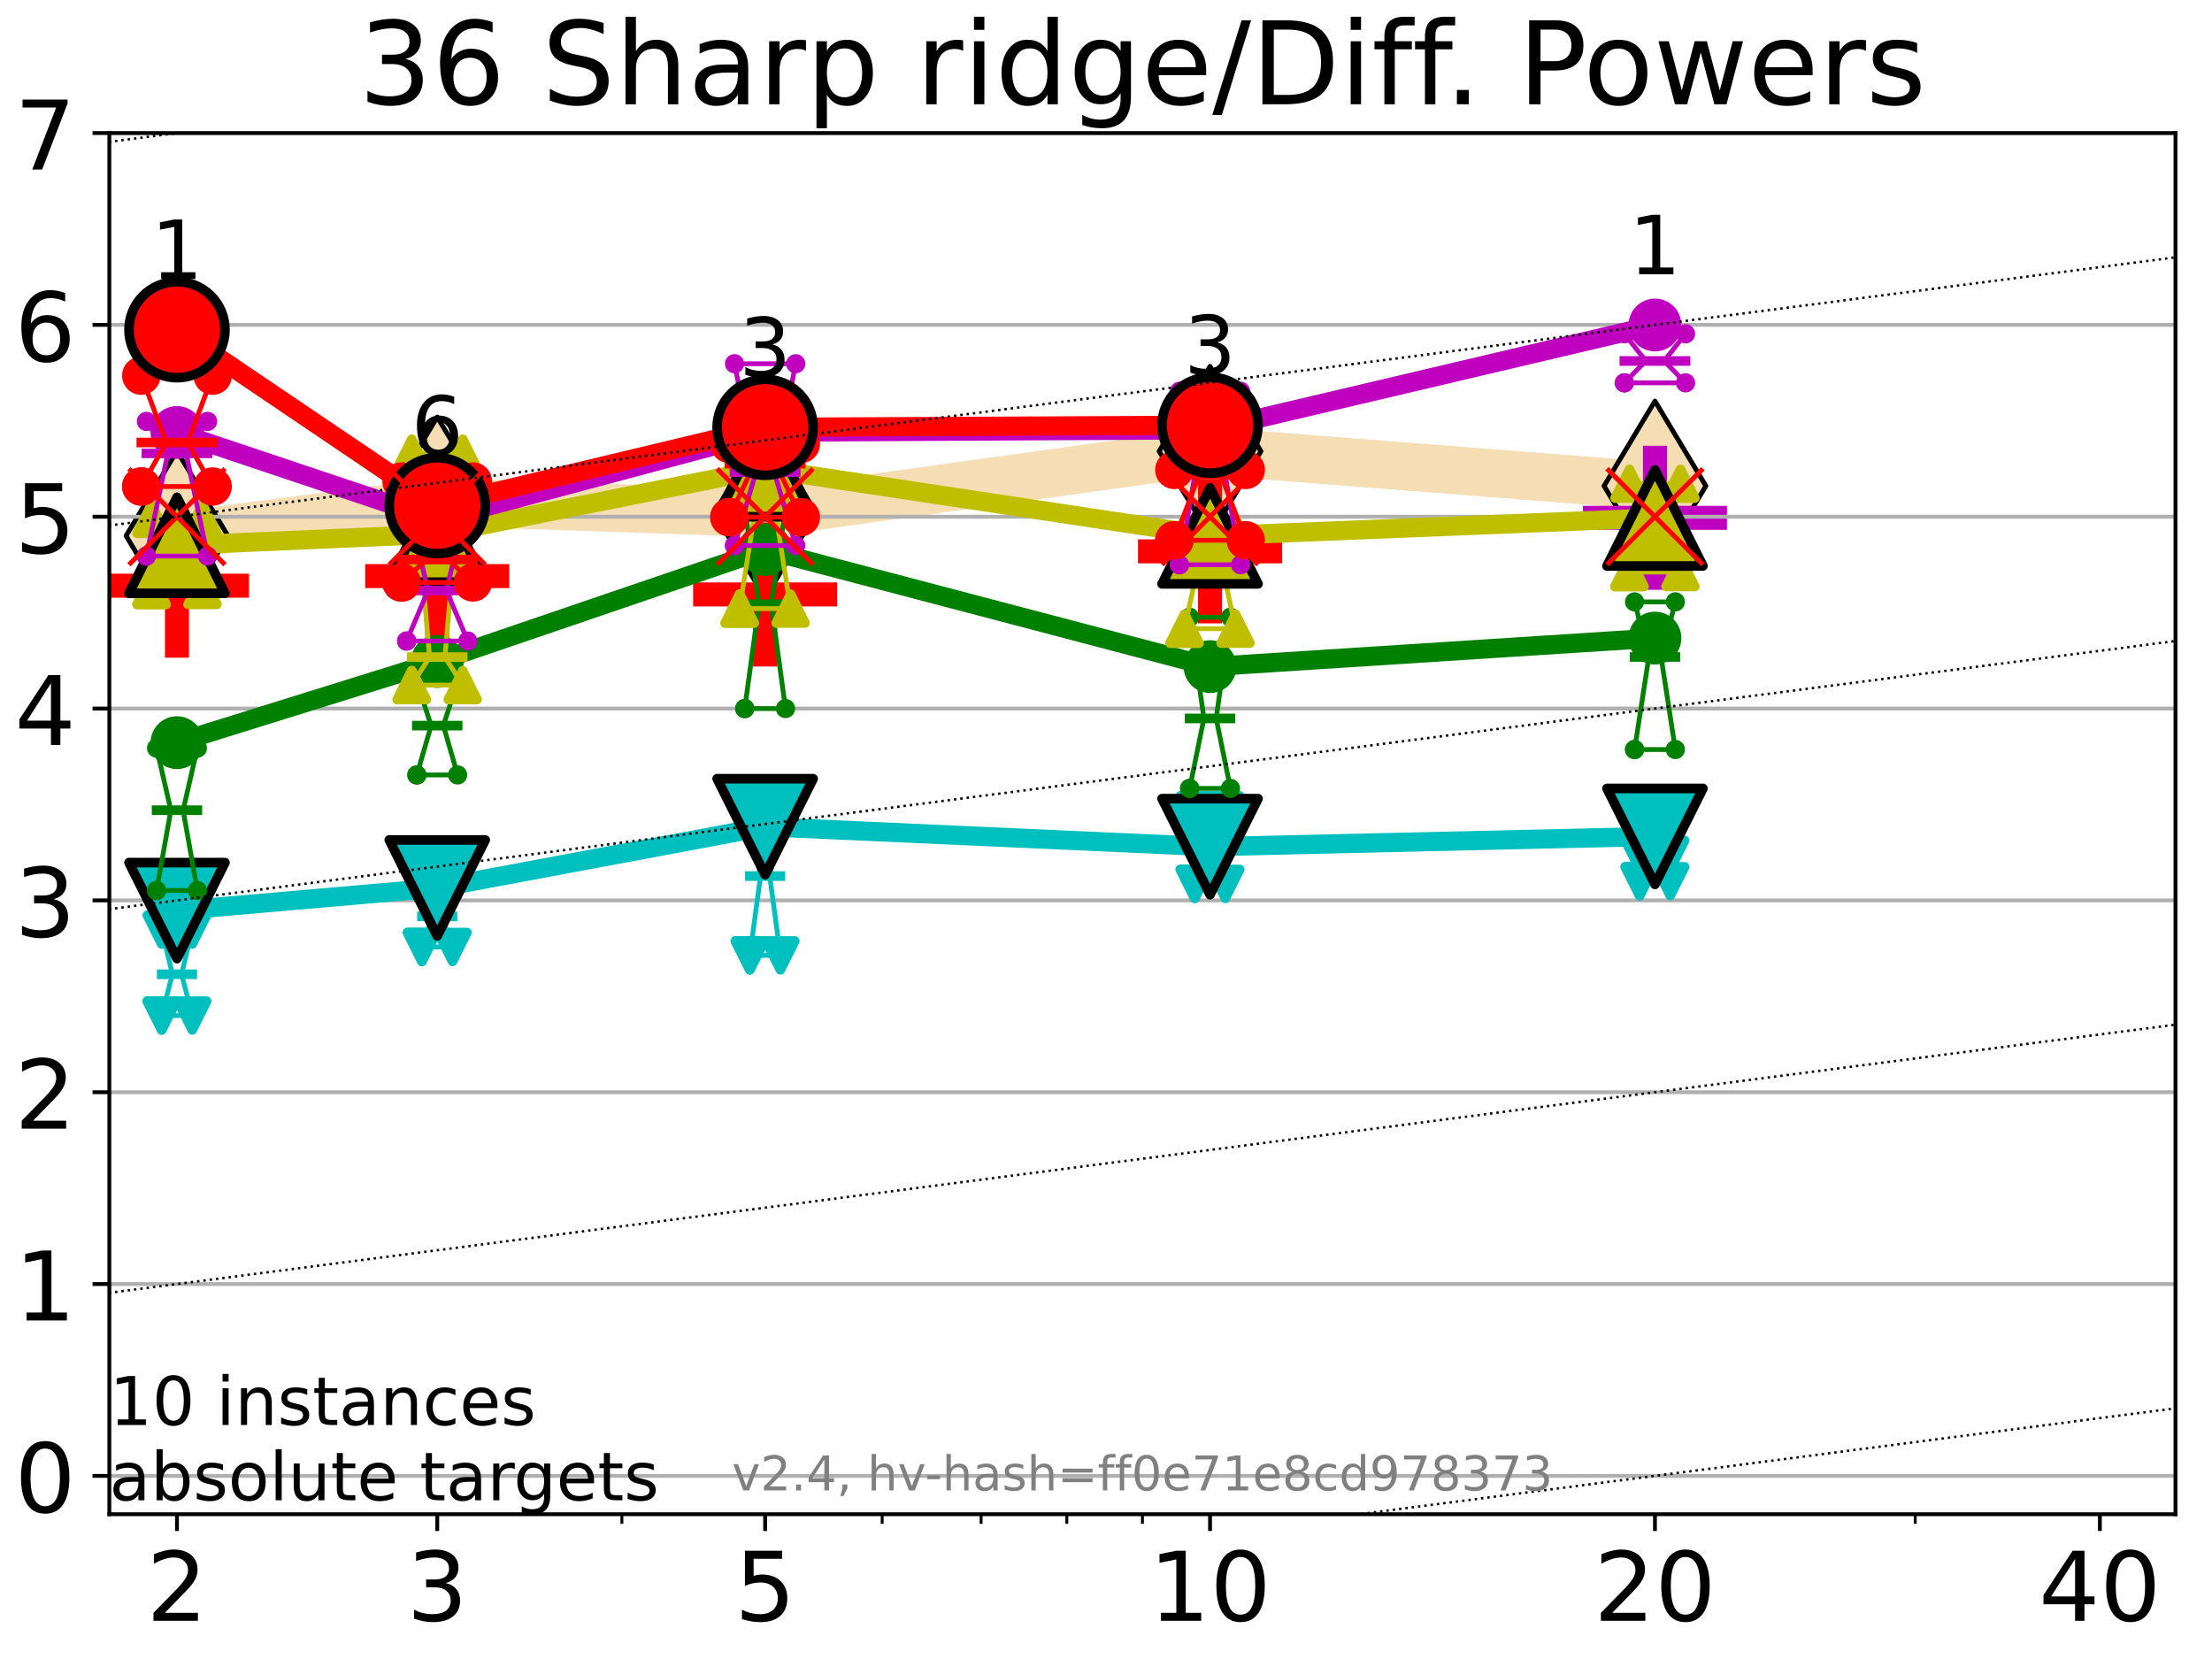 <?xml version="1.0" encoding="utf-8" standalone="no"?>
<!DOCTYPE svg PUBLIC "-//W3C//DTD SVG 1.1//EN"
  "http://www.w3.org/Graphics/SVG/1.1/DTD/svg11.dtd">
<!-- Created with matplotlib (https://matplotlib.org/) -->
<svg height="345.6pt" version="1.1" viewBox="0 0 460.8 345.6" width="460.8pt" xmlns="http://www.w3.org/2000/svg" xmlns:xlink="http://www.w3.org/1999/xlink">
 <defs>
  <style type="text/css">*{stroke-linecap:butt;stroke-linejoin:round;}</style>
 </defs>
 <g id="figure_1">
  <g id="patch_1">
   <path d="M 0 345.6 
L 460.8 345.6 
L 460.8 0 
L 0 0 
z
" style="fill:#ffffff;"/>
  </g>
  <g id="axes_1">
   <g id="patch_2">
    <path d="M 22.78 315.44 
L 453.192 315.44 
L 453.192 27.72 
L 22.78 27.72 
z
" style="fill:#ffffff;"/>
   </g>
   <g id="line2d_1">
    <path clip-path="url(#p1078963bec)" d="M 36.868 111.62 
L 91.085 104.559 
L 159.39 106.886 
L 252.074 93.998 
L 344.758 101.227 
" style="fill:none;stroke:#f5deb3;stroke-linecap:square;stroke-width:10;"/>
    <defs>
     <path d="M -0 17.678 
L 10.607 0 
L 0 -17.678 
L -10.607 -0 
z
" id="m3e38be7bec" style="stroke:#000000;stroke-linejoin:miter;"/>
    </defs>
    <g clip-path="url(#p1078963bec)">
     <use style="fill:#f5deb3;stroke:#000000;stroke-linejoin:miter;" x="36.868" xlink:href="#m3e38be7bec" y="111.62"/>
     <use style="fill:#f5deb3;stroke:#000000;stroke-linejoin:miter;" x="91.085" xlink:href="#m3e38be7bec" y="104.559"/>
     <use style="fill:#f5deb3;stroke:#000000;stroke-linejoin:miter;" x="159.39" xlink:href="#m3e38be7bec" y="106.886"/>
     <use style="fill:#f5deb3;stroke:#000000;stroke-linejoin:miter;" x="252.074" xlink:href="#m3e38be7bec" y="93.998"/>
     <use style="fill:#f5deb3;stroke:#000000;stroke-linejoin:miter;" x="344.758" xlink:href="#m3e38be7bec" y="101.227"/>
    </g>
   </g>
   <g id="line2d_2">
    <defs>
     <path d="M -15 0 
L 15 0 
M 0 15 
L 0 -15 
" id="m96a06d7fde" style="stroke:#ff0000;stroke-width:5;"/>
    </defs>
    <g clip-path="url(#p1078963bec)">
     <use style="fill:#ff0000;stroke:#ff0000;stroke-width:5;" x="159.39" xlink:href="#m96a06d7fde" y="123.836"/>
    </g>
   </g>
   <g id="line2d_3">
    <g clip-path="url(#p1078963bec)">
     <use style="fill:#ff0000;stroke:#ff0000;stroke-width:5;" x="36.868" xlink:href="#m96a06d7fde" y="122.015"/>
    </g>
   </g>
   <g id="line2d_4">
    <g clip-path="url(#p1078963bec)">
     <use style="fill:#ff0000;stroke:#ff0000;stroke-width:5;" x="91.085" xlink:href="#m96a06d7fde" y="120.013"/>
    </g>
   </g>
   <g id="line2d_5">
    <g clip-path="url(#p1078963bec)">
     <use style="fill:#ff0000;stroke:#ff0000;stroke-width:5;" x="252.074" xlink:href="#m96a06d7fde" y="114.856"/>
    </g>
   </g>
   <g id="line2d_6">
    <defs>
     <path d="M -15 0 
L 15 0 
M 0 15 
L 0 -15 
" id="m05b310fc82" style="stroke:#bf00bf;stroke-width:5;"/>
    </defs>
    <g clip-path="url(#p1078963bec)">
     <use style="fill:#bf00bf;stroke:#bf00bf;stroke-width:5;" x="344.758" xlink:href="#m05b310fc82" y="107.866"/>
    </g>
   </g>
   <g id="matplotlib.axis_1">
    <g id="xtick_1">
     <g id="line2d_7">
      <defs>
       <path d="M 0 0 
L 0 3.5 
" id="mcd0dd3c0ea" style="stroke:#000000;stroke-width:0.8;"/>
      </defs>
      <g>
       <use style="stroke:#000000;stroke-width:0.8;" x="36.868" xlink:href="#mcd0dd3c0ea" y="315.44"/>
      </g>
     </g>
     <g id="text_1">
      <!-- 2 -->
      <g transform="translate(30.506 337.637)scale(0.2 -0.2)">
       <defs>
        <path d="M 19.188 8.297 
L 53.609 8.297 
L 53.609 0 
L 7.328 0 
L 7.328 8.297 
Q 12.938 14.109 22.625 23.891 
Q 32.328 33.688 34.812 36.531 
Q 39.547 41.844 41.422 45.531 
Q 43.312 49.219 43.312 52.781 
Q 43.312 58.594 39.234 62.25 
Q 35.156 65.922 28.609 65.922 
Q 23.969 65.922 18.812 64.312 
Q 13.672 62.703 7.812 59.422 
L 7.812 69.391 
Q 13.766 71.781 18.938 73 
Q 24.125 74.219 28.422 74.219 
Q 39.75 74.219 46.484 68.547 
Q 53.219 62.891 53.219 53.422 
Q 53.219 48.922 51.531 44.891 
Q 49.859 40.875 45.406 35.406 
Q 44.188 33.984 37.641 27.219 
Q 31.109 20.453 19.188 8.297 
z
" id="DejaVuSans-50"/>
       </defs>
       <use xlink:href="#DejaVuSans-50"/>
      </g>
     </g>
    </g>
    <g id="xtick_2">
     <g id="line2d_8">
      <g>
       <use style="stroke:#000000;stroke-width:0.8;" x="91.085" xlink:href="#mcd0dd3c0ea" y="315.44"/>
      </g>
     </g>
     <g id="text_2">
      <!-- 3 -->
      <g transform="translate(84.723 337.637)scale(0.2 -0.2)">
       <defs>
        <path d="M 40.578 39.312 
Q 47.656 37.797 51.625 33 
Q 55.609 28.219 55.609 21.188 
Q 55.609 10.406 48.188 4.484 
Q 40.766 -1.422 27.094 -1.422 
Q 22.516 -1.422 17.656 -0.516 
Q 12.797 0.391 7.625 2.203 
L 7.625 11.719 
Q 11.719 9.328 16.594 8.109 
Q 21.484 6.891 26.812 6.891 
Q 36.078 6.891 40.938 10.547 
Q 45.797 14.203 45.797 21.188 
Q 45.797 27.641 41.281 31.266 
Q 36.766 34.906 28.719 34.906 
L 20.219 34.906 
L 20.219 43.016 
L 29.109 43.016 
Q 36.375 43.016 40.234 45.922 
Q 44.094 48.828 44.094 54.297 
Q 44.094 59.906 40.109 62.906 
Q 36.141 65.922 28.719 65.922 
Q 24.656 65.922 20.016 65.031 
Q 15.375 64.156 9.812 62.312 
L 9.812 71.094 
Q 15.438 72.656 20.344 73.438 
Q 25.25 74.219 29.594 74.219 
Q 40.828 74.219 47.359 69.109 
Q 53.906 64.016 53.906 55.328 
Q 53.906 49.266 50.438 45.094 
Q 46.969 40.922 40.578 39.312 
z
" id="DejaVuSans-51"/>
       </defs>
       <use xlink:href="#DejaVuSans-51"/>
      </g>
     </g>
    </g>
    <g id="xtick_3">
     <g id="line2d_9">
      <g>
       <use style="stroke:#000000;stroke-width:0.8;" x="159.39" xlink:href="#mcd0dd3c0ea" y="315.44"/>
      </g>
     </g>
     <g id="text_3">
      <!-- 5 -->
      <g transform="translate(153.028 337.637)scale(0.2 -0.2)">
       <defs>
        <path d="M 10.797 72.906 
L 49.516 72.906 
L 49.516 64.594 
L 19.828 64.594 
L 19.828 46.734 
Q 21.969 47.469 24.109 47.828 
Q 26.266 48.188 28.422 48.188 
Q 40.625 48.188 47.75 41.5 
Q 54.891 34.812 54.891 23.391 
Q 54.891 11.625 47.562 5.094 
Q 40.234 -1.422 26.906 -1.422 
Q 22.312 -1.422 17.547 -0.641 
Q 12.797 0.141 7.719 1.703 
L 7.719 11.625 
Q 12.109 9.234 16.797 8.062 
Q 21.484 6.891 26.703 6.891 
Q 35.156 6.891 40.078 11.328 
Q 45.016 15.766 45.016 23.391 
Q 45.016 31 40.078 35.438 
Q 35.156 39.891 26.703 39.891 
Q 22.75 39.891 18.812 39.016 
Q 14.891 38.141 10.797 36.281 
z
" id="DejaVuSans-53"/>
       </defs>
       <use xlink:href="#DejaVuSans-53"/>
      </g>
     </g>
    </g>
    <g id="xtick_4">
     <g id="line2d_10">
      <g>
       <use style="stroke:#000000;stroke-width:0.8;" x="252.074" xlink:href="#mcd0dd3c0ea" y="315.44"/>
      </g>
     </g>
     <g id="text_4">
      <!-- 10 -->
      <g transform="translate(239.349 337.637)scale(0.2 -0.2)">
       <defs>
        <path d="M 12.406 8.297 
L 28.516 8.297 
L 28.516 63.922 
L 10.984 60.406 
L 10.984 69.391 
L 28.422 72.906 
L 38.281 72.906 
L 38.281 8.297 
L 54.391 8.297 
L 54.391 0 
L 12.406 0 
z
" id="DejaVuSans-49"/>
        <path d="M 31.781 66.406 
Q 24.172 66.406 20.328 58.906 
Q 16.5 51.422 16.5 36.375 
Q 16.5 21.391 20.328 13.891 
Q 24.172 6.391 31.781 6.391 
Q 39.453 6.391 43.281 13.891 
Q 47.125 21.391 47.125 36.375 
Q 47.125 51.422 43.281 58.906 
Q 39.453 66.406 31.781 66.406 
z
M 31.781 74.219 
Q 44.047 74.219 50.516 64.516 
Q 56.984 54.828 56.984 36.375 
Q 56.984 17.969 50.516 8.266 
Q 44.047 -1.422 31.781 -1.422 
Q 19.531 -1.422 13.062 8.266 
Q 6.594 17.969 6.594 36.375 
Q 6.594 54.828 13.062 64.516 
Q 19.531 74.219 31.781 74.219 
z
" id="DejaVuSans-48"/>
       </defs>
       <use xlink:href="#DejaVuSans-49"/>
       <use x="63.623" xlink:href="#DejaVuSans-48"/>
      </g>
     </g>
    </g>
    <g id="xtick_5">
     <g id="line2d_11">
      <g>
       <use style="stroke:#000000;stroke-width:0.8;" x="344.758" xlink:href="#mcd0dd3c0ea" y="315.44"/>
      </g>
     </g>
     <g id="text_5">
      <!-- 20 -->
      <g transform="translate(332.033 337.637)scale(0.2 -0.2)">
       <use xlink:href="#DejaVuSans-50"/>
       <use x="63.623" xlink:href="#DejaVuSans-48"/>
      </g>
     </g>
    </g>
    <g id="xtick_6">
     <g id="line2d_12">
      <g>
       <use style="stroke:#000000;stroke-width:0.8;" x="437.443" xlink:href="#mcd0dd3c0ea" y="315.44"/>
      </g>
     </g>
     <g id="text_6">
      <!-- 40 -->
      <g transform="translate(424.718 337.637)scale(0.2 -0.2)">
       <defs>
        <path d="M 37.797 64.312 
L 12.891 25.391 
L 37.797 25.391 
z
M 35.203 72.906 
L 47.609 72.906 
L 47.609 25.391 
L 58.016 25.391 
L 58.016 17.188 
L 47.609 17.188 
L 47.609 0 
L 37.797 0 
L 37.797 17.188 
L 4.891 17.188 
L 4.891 26.703 
z
" id="DejaVuSans-52"/>
       </defs>
       <use xlink:href="#DejaVuSans-52"/>
       <use x="63.623" xlink:href="#DejaVuSans-48"/>
      </g>
     </g>
    </g>
    <g id="xtick_7">
     <g id="line2d_13">
      <defs>
       <path d="M 0 0 
L 0 2 
" id="m166a125ffa" style="stroke:#000000;stroke-width:0.6;"/>
      </defs>
      <g>
       <use style="stroke:#000000;stroke-width:0.6;" x="129.552" xlink:href="#m166a125ffa" y="315.44"/>
      </g>
     </g>
    </g>
    <g id="xtick_8">
     <g id="line2d_14">
      <g>
       <use style="stroke:#000000;stroke-width:0.6;" x="183.769" xlink:href="#m166a125ffa" y="315.44"/>
      </g>
     </g>
    </g>
    <g id="xtick_9">
     <g id="line2d_15">
      <g>
       <use style="stroke:#000000;stroke-width:0.6;" x="204.381" xlink:href="#m166a125ffa" y="315.44"/>
      </g>
     </g>
    </g>
    <g id="xtick_10">
     <g id="line2d_16">
      <g>
       <use style="stroke:#000000;stroke-width:0.6;" x="222.237" xlink:href="#m166a125ffa" y="315.44"/>
      </g>
     </g>
    </g>
    <g id="xtick_11">
     <g id="line2d_17">
      <g>
       <use style="stroke:#000000;stroke-width:0.6;" x="237.986" xlink:href="#m166a125ffa" y="315.44"/>
      </g>
     </g>
    </g>
    <g id="xtick_12">
     <g id="line2d_18">
      <g>
       <use style="stroke:#000000;stroke-width:0.6;" x="398.975" xlink:href="#m166a125ffa" y="315.44"/>
      </g>
     </g>
    </g>
   </g>
   <g id="matplotlib.axis_2">
    <g id="ytick_1">
     <g id="line2d_19">
      <path clip-path="url(#p1078963bec)" d="M 22.78 307.448 
L 453.192 307.448 
" style="fill:none;stroke:#b0b0b0;stroke-linecap:square;stroke-width:0.8;"/>
     </g>
     <g id="line2d_20">
      <defs>
       <path d="M 0 0 
L -3.5 0 
" id="mae7476279a" style="stroke:#000000;stroke-width:0.8;"/>
      </defs>
      <g>
       <use style="stroke:#000000;stroke-width:0.8;" x="22.78" xlink:href="#mae7476279a" y="307.448"/>
      </g>
     </g>
     <g id="text_7">
      <!-- 0 -->
      <g transform="translate(3.055 315.046)scale(0.2 -0.2)">
       <use xlink:href="#DejaVuSans-48"/>
      </g>
     </g>
    </g>
    <g id="ytick_2">
     <g id="line2d_21">
      <path clip-path="url(#p1078963bec)" d="M 22.78 267.487 
L 453.192 267.487 
" style="fill:none;stroke:#b0b0b0;stroke-linecap:square;stroke-width:0.8;"/>
     </g>
     <g id="line2d_22">
      <g>
       <use style="stroke:#000000;stroke-width:0.8;" x="22.78" xlink:href="#mae7476279a" y="267.487"/>
      </g>
     </g>
     <g id="text_8">
      <!-- 1 -->
      <g transform="translate(3.055 275.085)scale(0.2 -0.2)">
       <use xlink:href="#DejaVuSans-49"/>
      </g>
     </g>
    </g>
    <g id="ytick_3">
     <g id="line2d_23">
      <path clip-path="url(#p1078963bec)" d="M 22.78 227.526 
L 453.192 227.526 
" style="fill:none;stroke:#b0b0b0;stroke-linecap:square;stroke-width:0.8;"/>
     </g>
     <g id="line2d_24">
      <g>
       <use style="stroke:#000000;stroke-width:0.8;" x="22.78" xlink:href="#mae7476279a" y="227.526"/>
      </g>
     </g>
     <g id="text_9">
      <!-- 2 -->
      <g transform="translate(3.055 235.124)scale(0.2 -0.2)">
       <use xlink:href="#DejaVuSans-50"/>
      </g>
     </g>
    </g>
    <g id="ytick_4">
     <g id="line2d_25">
      <path clip-path="url(#p1078963bec)" d="M 22.78 187.564 
L 453.192 187.564 
" style="fill:none;stroke:#b0b0b0;stroke-linecap:square;stroke-width:0.8;"/>
     </g>
     <g id="line2d_26">
      <g>
       <use style="stroke:#000000;stroke-width:0.8;" x="22.78" xlink:href="#mae7476279a" y="187.564"/>
      </g>
     </g>
     <g id="text_10">
      <!-- 3 -->
      <g transform="translate(3.055 195.163)scale(0.2 -0.2)">
       <use xlink:href="#DejaVuSans-51"/>
      </g>
     </g>
    </g>
    <g id="ytick_5">
     <g id="line2d_27">
      <path clip-path="url(#p1078963bec)" d="M 22.78 147.603 
L 453.192 147.603 
" style="fill:none;stroke:#b0b0b0;stroke-linecap:square;stroke-width:0.8;"/>
     </g>
     <g id="line2d_28">
      <g>
       <use style="stroke:#000000;stroke-width:0.8;" x="22.78" xlink:href="#mae7476279a" y="147.603"/>
      </g>
     </g>
     <g id="text_11">
      <!-- 4 -->
      <g transform="translate(3.055 155.202)scale(0.2 -0.2)">
       <use xlink:href="#DejaVuSans-52"/>
      </g>
     </g>
    </g>
    <g id="ytick_6">
     <g id="line2d_29">
      <path clip-path="url(#p1078963bec)" d="M 22.78 107.642 
L 453.192 107.642 
" style="fill:none;stroke:#b0b0b0;stroke-linecap:square;stroke-width:0.8;"/>
     </g>
     <g id="line2d_30">
      <g>
       <use style="stroke:#000000;stroke-width:0.8;" x="22.78" xlink:href="#mae7476279a" y="107.642"/>
      </g>
     </g>
     <g id="text_12">
      <!-- 5 -->
      <g transform="translate(3.055 115.241)scale(0.2 -0.2)">
       <use xlink:href="#DejaVuSans-53"/>
      </g>
     </g>
    </g>
    <g id="ytick_7">
     <g id="line2d_31">
      <path clip-path="url(#p1078963bec)" d="M 22.78 67.681 
L 453.192 67.681 
" style="fill:none;stroke:#b0b0b0;stroke-linecap:square;stroke-width:0.8;"/>
     </g>
     <g id="line2d_32">
      <g>
       <use style="stroke:#000000;stroke-width:0.8;" x="22.78" xlink:href="#mae7476279a" y="67.681"/>
      </g>
     </g>
     <g id="text_13">
      <!-- 6 -->
      <g transform="translate(3.055 75.28)scale(0.2 -0.2)">
       <defs>
        <path d="M 33.016 40.375 
Q 26.375 40.375 22.484 35.828 
Q 18.609 31.297 18.609 23.391 
Q 18.609 15.531 22.484 10.953 
Q 26.375 6.391 33.016 6.391 
Q 39.656 6.391 43.531 10.953 
Q 47.406 15.531 47.406 23.391 
Q 47.406 31.297 43.531 35.828 
Q 39.656 40.375 33.016 40.375 
z
M 52.594 71.297 
L 52.594 62.312 
Q 48.875 64.062 45.094 64.984 
Q 41.312 65.922 37.594 65.922 
Q 27.828 65.922 22.672 59.328 
Q 17.531 52.734 16.797 39.406 
Q 19.672 43.656 24.016 45.922 
Q 28.375 48.188 33.594 48.188 
Q 44.578 48.188 50.953 41.516 
Q 57.328 34.859 57.328 23.391 
Q 57.328 12.156 50.688 5.359 
Q 44.047 -1.422 33.016 -1.422 
Q 20.359 -1.422 13.672 8.266 
Q 6.984 17.969 6.984 36.375 
Q 6.984 53.656 15.188 63.938 
Q 23.391 74.219 37.203 74.219 
Q 40.922 74.219 44.703 73.484 
Q 48.484 72.75 52.594 71.297 
z
" id="DejaVuSans-54"/>
       </defs>
       <use xlink:href="#DejaVuSans-54"/>
      </g>
     </g>
    </g>
    <g id="ytick_8">
     <g id="line2d_33">
      <path clip-path="url(#p1078963bec)" d="M 22.78 27.72 
L 453.192 27.72 
" style="fill:none;stroke:#b0b0b0;stroke-linecap:square;stroke-width:0.8;"/>
     </g>
     <g id="line2d_34">
      <g>
       <use style="stroke:#000000;stroke-width:0.8;" x="22.78" xlink:href="#mae7476279a" y="27.72"/>
      </g>
     </g>
     <g id="text_14">
      <!-- 7 -->
      <g transform="translate(3.055 35.318)scale(0.2 -0.2)">
       <defs>
        <path d="M 8.203 72.906 
L 55.078 72.906 
L 55.078 68.703 
L 28.609 0 
L 18.312 0 
L 43.219 64.594 
L 8.203 64.594 
z
" id="DejaVuSans-55"/>
       </defs>
       <use xlink:href="#DejaVuSans-55"/>
      </g>
     </g>
    </g>
   </g>
   <g id="line2d_35">
    <path clip-path="url(#p1078963bec)" d="M 33.682 211.554 
L 35.912 202.954 
L 33.682 193.656 
L 40.054 193.656 
L 37.824 202.954 
L 40.054 211.554 
L 33.682 211.554 
" style="fill:none;stroke:#00bfbf;stroke-linecap:square;"/>
   </g>
   <g id="line2d_36">
    <path clip-path="url(#p1078963bec)" d="M 33.682 211.554 
L 40.054 211.554 
L 40.054 193.656 
L 33.682 193.656 
L 33.682 211.554 
" style="fill:none;"/>
    <defs>
     <path d="M -0 3 
L 3 -3 
L -3 -3 
z
" id="m6e03255705" style="stroke:#00bfbf;stroke-linejoin:miter;stroke-width:2;"/>
    </defs>
    <g clip-path="url(#p1078963bec)">
     <use style="fill:#00bfbf;stroke:#00bfbf;stroke-linejoin:miter;stroke-width:2;" x="33.682" xlink:href="#m6e03255705" y="211.554"/>
     <use style="fill:#00bfbf;stroke:#00bfbf;stroke-linejoin:miter;stroke-width:2;" x="40.054" xlink:href="#m6e03255705" y="211.554"/>
     <use style="fill:#00bfbf;stroke:#00bfbf;stroke-linejoin:miter;stroke-width:2;" x="40.054" xlink:href="#m6e03255705" y="193.656"/>
     <use style="fill:#00bfbf;stroke:#00bfbf;stroke-linejoin:miter;stroke-width:2;" x="33.682" xlink:href="#m6e03255705" y="193.656"/>
     <use style="fill:#00bfbf;stroke:#00bfbf;stroke-linejoin:miter;stroke-width:2;" x="33.682" xlink:href="#m6e03255705" y="211.554"/>
    </g>
   </g>
   <g id="line2d_37">
    <path clip-path="url(#p1078963bec)" d="M 33.682 202.954 
L 40.054 202.954 
" style="fill:none;stroke:#00bfbf;stroke-linecap:square;stroke-width:2;"/>
   </g>
   <g id="line2d_38">
    <path clip-path="url(#p1078963bec)" d="M 87.899 197.269 
L 90.129 190.9 
L 87.899 178.437 
L 94.271 178.437 
L 92.041 190.9 
L 94.271 197.269 
L 87.899 197.269 
" style="fill:none;stroke:#00bfbf;stroke-linecap:square;"/>
   </g>
   <g id="line2d_39">
    <path clip-path="url(#p1078963bec)" d="M 87.899 197.269 
L 94.271 197.269 
L 94.271 178.437 
L 87.899 178.437 
L 87.899 197.269 
" style="fill:none;"/>
    <g clip-path="url(#p1078963bec)">
     <use style="fill:#00bfbf;stroke:#00bfbf;stroke-linejoin:miter;stroke-width:2;" x="87.899" xlink:href="#m6e03255705" y="197.269"/>
     <use style="fill:#00bfbf;stroke:#00bfbf;stroke-linejoin:miter;stroke-width:2;" x="94.271" xlink:href="#m6e03255705" y="197.269"/>
     <use style="fill:#00bfbf;stroke:#00bfbf;stroke-linejoin:miter;stroke-width:2;" x="94.271" xlink:href="#m6e03255705" y="178.437"/>
     <use style="fill:#00bfbf;stroke:#00bfbf;stroke-linejoin:miter;stroke-width:2;" x="87.899" xlink:href="#m6e03255705" y="178.437"/>
     <use style="fill:#00bfbf;stroke:#00bfbf;stroke-linejoin:miter;stroke-width:2;" x="87.899" xlink:href="#m6e03255705" y="197.269"/>
    </g>
   </g>
   <g id="line2d_40">
    <path clip-path="url(#p1078963bec)" d="M 87.899 190.9 
L 94.271 190.9 
" style="fill:none;stroke:#00bfbf;stroke-linecap:square;stroke-width:2;"/>
   </g>
   <g id="line2d_41">
    <path clip-path="url(#p1078963bec)" d="M 156.204 199.027 
L 158.434 182.51 
L 156.204 171.813 
L 162.576 171.813 
L 160.346 182.51 
L 162.576 199.027 
L 156.204 199.027 
" style="fill:none;stroke:#00bfbf;stroke-linecap:square;"/>
   </g>
   <g id="line2d_42">
    <path clip-path="url(#p1078963bec)" d="M 156.204 199.027 
L 162.576 199.027 
L 162.576 171.813 
L 156.204 171.813 
L 156.204 199.027 
" style="fill:none;"/>
    <g clip-path="url(#p1078963bec)">
     <use style="fill:#00bfbf;stroke:#00bfbf;stroke-linejoin:miter;stroke-width:2;" x="156.204" xlink:href="#m6e03255705" y="199.027"/>
     <use style="fill:#00bfbf;stroke:#00bfbf;stroke-linejoin:miter;stroke-width:2;" x="162.576" xlink:href="#m6e03255705" y="199.027"/>
     <use style="fill:#00bfbf;stroke:#00bfbf;stroke-linejoin:miter;stroke-width:2;" x="162.576" xlink:href="#m6e03255705" y="171.813"/>
     <use style="fill:#00bfbf;stroke:#00bfbf;stroke-linejoin:miter;stroke-width:2;" x="156.204" xlink:href="#m6e03255705" y="171.813"/>
     <use style="fill:#00bfbf;stroke:#00bfbf;stroke-linejoin:miter;stroke-width:2;" x="156.204" xlink:href="#m6e03255705" y="199.027"/>
    </g>
   </g>
   <g id="line2d_43">
    <path clip-path="url(#p1078963bec)" d="M 156.204 182.51 
L 162.576 182.51 
" style="fill:none;stroke:#00bfbf;stroke-linecap:square;stroke-width:2;"/>
   </g>
   <g id="line2d_44">
    <path clip-path="url(#p1078963bec)" d="M 248.888 184.128 
L 251.118 179.723 
L 248.888 168.795 
L 255.26 168.795 
L 253.03 179.723 
L 255.26 184.128 
L 248.888 184.128 
" style="fill:none;stroke:#00bfbf;stroke-linecap:square;"/>
   </g>
   <g id="line2d_45">
    <path clip-path="url(#p1078963bec)" d="M 248.888 184.128 
L 255.26 184.128 
L 255.26 168.795 
L 248.888 168.795 
L 248.888 184.128 
" style="fill:none;"/>
    <g clip-path="url(#p1078963bec)">
     <use style="fill:#00bfbf;stroke:#00bfbf;stroke-linejoin:miter;stroke-width:2;" x="248.888" xlink:href="#m6e03255705" y="184.128"/>
     <use style="fill:#00bfbf;stroke:#00bfbf;stroke-linejoin:miter;stroke-width:2;" x="255.26" xlink:href="#m6e03255705" y="184.128"/>
     <use style="fill:#00bfbf;stroke:#00bfbf;stroke-linejoin:miter;stroke-width:2;" x="255.26" xlink:href="#m6e03255705" y="168.795"/>
     <use style="fill:#00bfbf;stroke:#00bfbf;stroke-linejoin:miter;stroke-width:2;" x="248.888" xlink:href="#m6e03255705" y="168.795"/>
     <use style="fill:#00bfbf;stroke:#00bfbf;stroke-linejoin:miter;stroke-width:2;" x="248.888" xlink:href="#m6e03255705" y="184.128"/>
    </g>
   </g>
   <g id="line2d_46">
    <path clip-path="url(#p1078963bec)" d="M 248.888 179.723 
L 255.26 179.723 
" style="fill:none;stroke:#00bfbf;stroke-linecap:square;stroke-width:2;"/>
   </g>
   <g id="line2d_47">
    <path clip-path="url(#p1078963bec)" d="M 341.572 183.582 
L 343.803 182.251 
L 341.572 178.096 
L 347.945 178.096 
L 345.714 182.251 
L 347.945 183.582 
L 341.572 183.582 
" style="fill:none;stroke:#00bfbf;stroke-linecap:square;"/>
   </g>
   <g id="line2d_48">
    <path clip-path="url(#p1078963bec)" d="M 341.572 183.582 
L 347.945 183.582 
L 347.945 178.096 
L 341.572 178.096 
L 341.572 183.582 
" style="fill:none;"/>
    <g clip-path="url(#p1078963bec)">
     <use style="fill:#00bfbf;stroke:#00bfbf;stroke-linejoin:miter;stroke-width:2;" x="341.572" xlink:href="#m6e03255705" y="183.582"/>
     <use style="fill:#00bfbf;stroke:#00bfbf;stroke-linejoin:miter;stroke-width:2;" x="347.945" xlink:href="#m6e03255705" y="183.582"/>
     <use style="fill:#00bfbf;stroke:#00bfbf;stroke-linejoin:miter;stroke-width:2;" x="347.945" xlink:href="#m6e03255705" y="178.096"/>
     <use style="fill:#00bfbf;stroke:#00bfbf;stroke-linejoin:miter;stroke-width:2;" x="341.572" xlink:href="#m6e03255705" y="178.096"/>
     <use style="fill:#00bfbf;stroke:#00bfbf;stroke-linejoin:miter;stroke-width:2;" x="341.572" xlink:href="#m6e03255705" y="183.582"/>
    </g>
   </g>
   <g id="line2d_49">
    <path clip-path="url(#p1078963bec)" d="M 341.572 182.251 
L 347.945 182.251 
" style="fill:none;stroke:#00bfbf;stroke-linecap:square;stroke-width:2;"/>
   </g>
   <g id="line2d_50">
    <path clip-path="url(#p1078963bec)" d="M 36.868 189.694 
L 91.085 184.978 
" style="fill:none;stroke:#00bfbf;stroke-linecap:square;stroke-width:4;"/>
   </g>
   <g id="line2d_51">
    <path clip-path="url(#p1078963bec)" d="M 91.085 184.978 
L 159.39 172.218 
" style="fill:none;stroke:#00bfbf;stroke-linecap:square;stroke-width:4;"/>
   </g>
   <g id="line2d_52">
    <path clip-path="url(#p1078963bec)" d="M 159.39 172.218 
L 252.074 176.374 
" style="fill:none;stroke:#00bfbf;stroke-linecap:square;stroke-width:4;"/>
   </g>
   <g id="line2d_53">
    <path clip-path="url(#p1078963bec)" d="M 252.074 176.374 
L 344.758 174.243 
" style="fill:none;stroke:#00bfbf;stroke-linecap:square;stroke-width:4;"/>
   </g>
   <g id="line2d_54">
    <path clip-path="url(#p1078963bec)" d="M 36.868 189.694 
L 91.085 184.978 
L 159.39 172.218 
L 252.074 176.374 
L 344.758 174.243 
" style="fill:none;"/>
    <defs>
     <path d="M -0 10 
L 10 -10 
L -10 -10 
z
" id="m46e85ff1c7" style="stroke:#000000;stroke-linejoin:miter;stroke-width:2;"/>
    </defs>
    <g clip-path="url(#p1078963bec)">
     <use style="fill:#00bfbf;stroke:#000000;stroke-linejoin:miter;stroke-width:2;" x="36.868" xlink:href="#m46e85ff1c7" y="189.694"/>
     <use style="fill:#00bfbf;stroke:#000000;stroke-linejoin:miter;stroke-width:2;" x="91.085" xlink:href="#m46e85ff1c7" y="184.978"/>
     <use style="fill:#00bfbf;stroke:#000000;stroke-linejoin:miter;stroke-width:2;" x="159.39" xlink:href="#m46e85ff1c7" y="172.218"/>
     <use style="fill:#00bfbf;stroke:#000000;stroke-linejoin:miter;stroke-width:2;" x="252.074" xlink:href="#m46e85ff1c7" y="176.374"/>
     <use style="fill:#00bfbf;stroke:#000000;stroke-linejoin:miter;stroke-width:2;" x="344.758" xlink:href="#m46e85ff1c7" y="174.243"/>
    </g>
   </g>
   <g id="line2d_55">
    <path clip-path="url(#p1078963bec)" d="M 32.62 185.505 
L 35.594 168.785 
L 32.62 155.846 
L 41.116 155.846 
L 38.143 168.785 
L 41.116 185.505 
L 32.62 185.505 
" style="fill:none;stroke:#008000;stroke-linecap:square;"/>
   </g>
   <g id="line2d_56">
    <path clip-path="url(#p1078963bec)" d="M 32.62 185.505 
L 41.116 185.505 
L 41.116 155.846 
L 32.62 155.846 
L 32.62 185.505 
" style="fill:none;"/>
    <defs>
     <path d="M 0 1.5 
C 0.398 1.5 0.779 1.342 1.061 1.061 
C 1.342 0.779 1.5 0.398 1.5 0 
C 1.5 -0.398 1.342 -0.779 1.061 -1.061 
C 0.779 -1.342 0.398 -1.5 0 -1.5 
C -0.398 -1.5 -0.779 -1.342 -1.061 -1.061 
C -1.342 -0.779 -1.5 -0.398 -1.5 0 
C -1.5 0.398 -1.342 0.779 -1.061 1.061 
C -0.779 1.342 -0.398 1.5 0 1.5 
z
" id="m968542da2c" style="stroke:#008000;"/>
    </defs>
    <g clip-path="url(#p1078963bec)">
     <use style="fill:#008000;stroke:#008000;" x="32.62" xlink:href="#m968542da2c" y="185.505"/>
     <use style="fill:#008000;stroke:#008000;" x="41.116" xlink:href="#m968542da2c" y="185.505"/>
     <use style="fill:#008000;stroke:#008000;" x="41.116" xlink:href="#m968542da2c" y="155.846"/>
     <use style="fill:#008000;stroke:#008000;" x="32.62" xlink:href="#m968542da2c" y="155.846"/>
     <use style="fill:#008000;stroke:#008000;" x="32.62" xlink:href="#m968542da2c" y="185.505"/>
    </g>
   </g>
   <g id="line2d_57">
    <path clip-path="url(#p1078963bec)" d="M 32.62 168.785 
L 41.116 168.785 
" style="fill:none;stroke:#008000;stroke-linecap:square;stroke-width:2;"/>
   </g>
   <g id="line2d_58">
    <path clip-path="url(#p1078963bec)" d="M 86.837 161.436 
L 89.811 151.162 
L 86.837 141.976 
L 95.333 141.976 
L 92.359 151.162 
L 95.333 161.436 
L 86.837 161.436 
" style="fill:none;stroke:#008000;stroke-linecap:square;"/>
   </g>
   <g id="line2d_59">
    <path clip-path="url(#p1078963bec)" d="M 86.837 161.436 
L 95.333 161.436 
L 95.333 141.976 
L 86.837 141.976 
L 86.837 161.436 
" style="fill:none;"/>
    <g clip-path="url(#p1078963bec)">
     <use style="fill:#008000;stroke:#008000;" x="86.837" xlink:href="#m968542da2c" y="161.436"/>
     <use style="fill:#008000;stroke:#008000;" x="95.333" xlink:href="#m968542da2c" y="161.436"/>
     <use style="fill:#008000;stroke:#008000;" x="95.333" xlink:href="#m968542da2c" y="141.976"/>
     <use style="fill:#008000;stroke:#008000;" x="86.837" xlink:href="#m968542da2c" y="141.976"/>
     <use style="fill:#008000;stroke:#008000;" x="86.837" xlink:href="#m968542da2c" y="161.436"/>
    </g>
   </g>
   <g id="line2d_60">
    <path clip-path="url(#p1078963bec)" d="M 86.837 151.162 
L 95.333 151.162 
" style="fill:none;stroke:#008000;stroke-linecap:square;stroke-width:2;"/>
   </g>
   <g id="line2d_61">
    <path clip-path="url(#p1078963bec)" d="M 155.142 147.608 
L 158.116 125.865 
L 155.142 105.989 
L 163.638 105.989 
L 160.665 125.865 
L 163.638 147.608 
L 155.142 147.608 
" style="fill:none;stroke:#008000;stroke-linecap:square;"/>
   </g>
   <g id="line2d_62">
    <path clip-path="url(#p1078963bec)" d="M 155.142 147.608 
L 163.638 147.608 
L 163.638 105.989 
L 155.142 105.989 
L 155.142 147.608 
" style="fill:none;"/>
    <g clip-path="url(#p1078963bec)">
     <use style="fill:#008000;stroke:#008000;" x="155.142" xlink:href="#m968542da2c" y="147.608"/>
     <use style="fill:#008000;stroke:#008000;" x="163.638" xlink:href="#m968542da2c" y="147.608"/>
     <use style="fill:#008000;stroke:#008000;" x="163.638" xlink:href="#m968542da2c" y="105.989"/>
     <use style="fill:#008000;stroke:#008000;" x="155.142" xlink:href="#m968542da2c" y="105.989"/>
     <use style="fill:#008000;stroke:#008000;" x="155.142" xlink:href="#m968542da2c" y="147.608"/>
    </g>
   </g>
   <g id="line2d_63">
    <path clip-path="url(#p1078963bec)" d="M 155.142 125.865 
L 163.638 125.865 
" style="fill:none;stroke:#008000;stroke-linecap:square;stroke-width:2;"/>
   </g>
   <g id="line2d_64">
    <path clip-path="url(#p1078963bec)" d="M 247.826 164.237 
L 250.8 149.663 
L 247.826 128.58 
L 256.322 128.58 
L 253.349 149.663 
L 256.322 164.237 
L 247.826 164.237 
" style="fill:none;stroke:#008000;stroke-linecap:square;"/>
   </g>
   <g id="line2d_65">
    <path clip-path="url(#p1078963bec)" d="M 247.826 164.237 
L 256.322 164.237 
L 256.322 128.58 
L 247.826 128.58 
L 247.826 164.237 
" style="fill:none;"/>
    <g clip-path="url(#p1078963bec)">
     <use style="fill:#008000;stroke:#008000;" x="247.826" xlink:href="#m968542da2c" y="164.237"/>
     <use style="fill:#008000;stroke:#008000;" x="256.322" xlink:href="#m968542da2c" y="164.237"/>
     <use style="fill:#008000;stroke:#008000;" x="256.322" xlink:href="#m968542da2c" y="128.58"/>
     <use style="fill:#008000;stroke:#008000;" x="247.826" xlink:href="#m968542da2c" y="128.58"/>
     <use style="fill:#008000;stroke:#008000;" x="247.826" xlink:href="#m968542da2c" y="164.237"/>
    </g>
   </g>
   <g id="line2d_66">
    <path clip-path="url(#p1078963bec)" d="M 247.826 149.663 
L 256.322 149.663 
" style="fill:none;stroke:#008000;stroke-linecap:square;stroke-width:2;"/>
   </g>
   <g id="line2d_67">
    <path clip-path="url(#p1078963bec)" d="M 340.51 156.138 
L 343.484 136.864 
L 340.51 125.377 
L 349.007 125.377 
L 346.033 136.864 
L 349.007 156.138 
L 340.51 156.138 
" style="fill:none;stroke:#008000;stroke-linecap:square;"/>
   </g>
   <g id="line2d_68">
    <path clip-path="url(#p1078963bec)" d="M 340.51 156.138 
L 349.007 156.138 
L 349.007 125.377 
L 340.51 125.377 
L 340.51 156.138 
" style="fill:none;"/>
    <g clip-path="url(#p1078963bec)">
     <use style="fill:#008000;stroke:#008000;" x="340.51" xlink:href="#m968542da2c" y="156.138"/>
     <use style="fill:#008000;stroke:#008000;" x="349.007" xlink:href="#m968542da2c" y="156.138"/>
     <use style="fill:#008000;stroke:#008000;" x="349.007" xlink:href="#m968542da2c" y="125.377"/>
     <use style="fill:#008000;stroke:#008000;" x="340.51" xlink:href="#m968542da2c" y="125.377"/>
     <use style="fill:#008000;stroke:#008000;" x="340.51" xlink:href="#m968542da2c" y="156.138"/>
    </g>
   </g>
   <g id="line2d_69">
    <path clip-path="url(#p1078963bec)" d="M 340.51 136.864 
L 349.007 136.864 
" style="fill:none;stroke:#008000;stroke-linecap:square;stroke-width:2;"/>
   </g>
   <g id="line2d_70">
    <path clip-path="url(#p1078963bec)" d="M 36.868 154.706 
L 91.085 137.804 
" style="fill:none;stroke:#008000;stroke-linecap:square;stroke-width:4;"/>
   </g>
   <g id="line2d_71">
    <path clip-path="url(#p1078963bec)" d="M 91.085 137.804 
L 159.39 114.492 
" style="fill:none;stroke:#008000;stroke-linecap:square;stroke-width:4;"/>
   </g>
   <g id="line2d_72">
    <path clip-path="url(#p1078963bec)" d="M 159.39 114.492 
L 252.074 138.87 
" style="fill:none;stroke:#008000;stroke-linecap:square;stroke-width:4;"/>
   </g>
   <g id="line2d_73">
    <path clip-path="url(#p1078963bec)" d="M 252.074 138.87 
L 344.758 132.923 
" style="fill:none;stroke:#008000;stroke-linecap:square;stroke-width:4;"/>
   </g>
   <g id="line2d_74">
    <path clip-path="url(#p1078963bec)" d="M 36.868 154.706 
L 91.085 137.804 
L 159.39 114.492 
L 252.074 138.87 
L 344.758 132.923 
" style="fill:none;"/>
    <defs>
     <path d="M 0 5 
C 1.326 5 2.598 4.473 3.536 3.536 
C 4.473 2.598 5 1.326 5 0 
C 5 -1.326 4.473 -2.598 3.536 -3.536 
C 2.598 -4.473 1.326 -5 0 -5 
C -1.326 -5 -2.598 -4.473 -3.536 -3.536 
C -4.473 -2.598 -5 -1.326 -5 0 
C -5 1.326 -4.473 2.598 -3.536 3.536 
C -2.598 4.473 -1.326 5 0 5 
z
" id="m5c79deae9d" style="stroke:#008000;"/>
    </defs>
    <g clip-path="url(#p1078963bec)">
     <use style="fill:#008000;stroke:#008000;" x="36.868" xlink:href="#m5c79deae9d" y="154.706"/>
     <use style="fill:#008000;stroke:#008000;" x="91.085" xlink:href="#m5c79deae9d" y="137.804"/>
     <use style="fill:#008000;stroke:#008000;" x="159.39" xlink:href="#m5c79deae9d" y="114.492"/>
     <use style="fill:#008000;stroke:#008000;" x="252.074" xlink:href="#m5c79deae9d" y="138.87"/>
     <use style="fill:#008000;stroke:#008000;" x="344.758" xlink:href="#m5c79deae9d" y="132.923"/>
    </g>
   </g>
   <g id="line2d_75">
    <path clip-path="url(#p1078963bec)" d="M 31.558 122.906 
L 35.275 122.044 
L 31.558 108.095 
L 42.178 108.095 
L 38.461 122.044 
L 42.178 122.906 
L 31.558 122.906 
" style="fill:none;stroke:#bfbf00;stroke-linecap:square;"/>
   </g>
   <g id="line2d_76">
    <path clip-path="url(#p1078963bec)" d="M 31.558 122.906 
L 42.178 122.906 
L 42.178 108.095 
L 31.558 108.095 
L 31.558 122.906 
" style="fill:none;"/>
    <defs>
     <path d="M 0 -3 
L -3 3 
L 3 3 
z
" id="m55255bb482" style="stroke:#bfbf00;stroke-linejoin:miter;stroke-width:2;"/>
    </defs>
    <g clip-path="url(#p1078963bec)">
     <use style="fill:#bfbf00;stroke:#bfbf00;stroke-linejoin:miter;stroke-width:2;" x="31.558" xlink:href="#m55255bb482" y="122.906"/>
     <use style="fill:#bfbf00;stroke:#bfbf00;stroke-linejoin:miter;stroke-width:2;" x="42.178" xlink:href="#m55255bb482" y="122.906"/>
     <use style="fill:#bfbf00;stroke:#bfbf00;stroke-linejoin:miter;stroke-width:2;" x="42.178" xlink:href="#m55255bb482" y="108.095"/>
     <use style="fill:#bfbf00;stroke:#bfbf00;stroke-linejoin:miter;stroke-width:2;" x="31.558" xlink:href="#m55255bb482" y="108.095"/>
     <use style="fill:#bfbf00;stroke:#bfbf00;stroke-linejoin:miter;stroke-width:2;" x="31.558" xlink:href="#m55255bb482" y="122.906"/>
    </g>
   </g>
   <g id="line2d_77">
    <path clip-path="url(#p1078963bec)" d="M 31.558 122.044 
L 42.178 122.044 
" style="fill:none;stroke:#bfbf00;stroke-linecap:square;stroke-width:2;"/>
   </g>
   <g id="line2d_78">
    <path clip-path="url(#p1078963bec)" d="M 85.775 142.719 
L 89.492 136.878 
L 85.775 94.499 
L 96.395 94.499 
L 92.678 136.878 
L 96.395 142.719 
L 85.775 142.719 
" style="fill:none;stroke:#bfbf00;stroke-linecap:square;"/>
   </g>
   <g id="line2d_79">
    <path clip-path="url(#p1078963bec)" d="M 85.775 142.719 
L 96.395 142.719 
L 96.395 94.499 
L 85.775 94.499 
L 85.775 142.719 
" style="fill:none;"/>
    <g clip-path="url(#p1078963bec)">
     <use style="fill:#bfbf00;stroke:#bfbf00;stroke-linejoin:miter;stroke-width:2;" x="85.775" xlink:href="#m55255bb482" y="142.719"/>
     <use style="fill:#bfbf00;stroke:#bfbf00;stroke-linejoin:miter;stroke-width:2;" x="96.395" xlink:href="#m55255bb482" y="142.719"/>
     <use style="fill:#bfbf00;stroke:#bfbf00;stroke-linejoin:miter;stroke-width:2;" x="96.395" xlink:href="#m55255bb482" y="94.499"/>
     <use style="fill:#bfbf00;stroke:#bfbf00;stroke-linejoin:miter;stroke-width:2;" x="85.775" xlink:href="#m55255bb482" y="94.499"/>
     <use style="fill:#bfbf00;stroke:#bfbf00;stroke-linejoin:miter;stroke-width:2;" x="85.775" xlink:href="#m55255bb482" y="142.719"/>
    </g>
   </g>
   <g id="line2d_80">
    <path clip-path="url(#p1078963bec)" d="M 85.775 136.878 
L 96.395 136.878 
" style="fill:none;stroke:#bfbf00;stroke-linecap:square;stroke-width:2;"/>
   </g>
   <g id="line2d_81">
    <path clip-path="url(#p1078963bec)" d="M 154.08 126.782 
L 157.797 103.184 
L 154.08 87.466 
L 164.7 87.466 
L 160.983 103.184 
L 164.7 126.782 
L 154.08 126.782 
" style="fill:none;stroke:#bfbf00;stroke-linecap:square;"/>
   </g>
   <g id="line2d_82">
    <path clip-path="url(#p1078963bec)" d="M 154.08 126.782 
L 164.7 126.782 
L 164.7 87.466 
L 154.08 87.466 
L 154.08 126.782 
" style="fill:none;"/>
    <g clip-path="url(#p1078963bec)">
     <use style="fill:#bfbf00;stroke:#bfbf00;stroke-linejoin:miter;stroke-width:2;" x="154.08" xlink:href="#m55255bb482" y="126.782"/>
     <use style="fill:#bfbf00;stroke:#bfbf00;stroke-linejoin:miter;stroke-width:2;" x="164.7" xlink:href="#m55255bb482" y="126.782"/>
     <use style="fill:#bfbf00;stroke:#bfbf00;stroke-linejoin:miter;stroke-width:2;" x="164.7" xlink:href="#m55255bb482" y="87.466"/>
     <use style="fill:#bfbf00;stroke:#bfbf00;stroke-linejoin:miter;stroke-width:2;" x="154.08" xlink:href="#m55255bb482" y="87.466"/>
     <use style="fill:#bfbf00;stroke:#bfbf00;stroke-linejoin:miter;stroke-width:2;" x="154.08" xlink:href="#m55255bb482" y="126.782"/>
    </g>
   </g>
   <g id="line2d_83">
    <path clip-path="url(#p1078963bec)" d="M 154.08 103.184 
L 164.7 103.184 
" style="fill:none;stroke:#bfbf00;stroke-linecap:square;stroke-width:2;"/>
   </g>
   <g id="line2d_84">
    <path clip-path="url(#p1078963bec)" d="M 246.764 130.971 
L 250.481 113.567 
L 246.764 111.052 
L 257.384 111.052 
L 253.667 113.567 
L 257.384 130.971 
L 246.764 130.971 
" style="fill:none;stroke:#bfbf00;stroke-linecap:square;"/>
   </g>
   <g id="line2d_85">
    <path clip-path="url(#p1078963bec)" d="M 246.764 130.971 
L 257.384 130.971 
L 257.384 111.052 
L 246.764 111.052 
L 246.764 130.971 
" style="fill:none;"/>
    <g clip-path="url(#p1078963bec)">
     <use style="fill:#bfbf00;stroke:#bfbf00;stroke-linejoin:miter;stroke-width:2;" x="246.764" xlink:href="#m55255bb482" y="130.971"/>
     <use style="fill:#bfbf00;stroke:#bfbf00;stroke-linejoin:miter;stroke-width:2;" x="257.384" xlink:href="#m55255bb482" y="130.971"/>
     <use style="fill:#bfbf00;stroke:#bfbf00;stroke-linejoin:miter;stroke-width:2;" x="257.384" xlink:href="#m55255bb482" y="111.052"/>
     <use style="fill:#bfbf00;stroke:#bfbf00;stroke-linejoin:miter;stroke-width:2;" x="246.764" xlink:href="#m55255bb482" y="111.052"/>
     <use style="fill:#bfbf00;stroke:#bfbf00;stroke-linejoin:miter;stroke-width:2;" x="246.764" xlink:href="#m55255bb482" y="130.971"/>
    </g>
   </g>
   <g id="line2d_86">
    <path clip-path="url(#p1078963bec)" d="M 246.764 113.567 
L 257.384 113.567 
" style="fill:none;stroke:#bfbf00;stroke-linecap:square;stroke-width:2;"/>
   </g>
   <g id="line2d_87">
    <path clip-path="url(#p1078963bec)" d="M 339.448 119.178 
L 343.165 114.925 
L 339.448 100.773 
L 350.069 100.773 
L 346.352 114.925 
L 350.069 119.178 
L 339.448 119.178 
" style="fill:none;stroke:#bfbf00;stroke-linecap:square;"/>
   </g>
   <g id="line2d_88">
    <path clip-path="url(#p1078963bec)" d="M 339.448 119.178 
L 350.069 119.178 
L 350.069 100.773 
L 339.448 100.773 
L 339.448 119.178 
" style="fill:none;"/>
    <g clip-path="url(#p1078963bec)">
     <use style="fill:#bfbf00;stroke:#bfbf00;stroke-linejoin:miter;stroke-width:2;" x="339.448" xlink:href="#m55255bb482" y="119.178"/>
     <use style="fill:#bfbf00;stroke:#bfbf00;stroke-linejoin:miter;stroke-width:2;" x="350.069" xlink:href="#m55255bb482" y="119.178"/>
     <use style="fill:#bfbf00;stroke:#bfbf00;stroke-linejoin:miter;stroke-width:2;" x="350.069" xlink:href="#m55255bb482" y="100.773"/>
     <use style="fill:#bfbf00;stroke:#bfbf00;stroke-linejoin:miter;stroke-width:2;" x="339.448" xlink:href="#m55255bb482" y="100.773"/>
     <use style="fill:#bfbf00;stroke:#bfbf00;stroke-linejoin:miter;stroke-width:2;" x="339.448" xlink:href="#m55255bb482" y="119.178"/>
    </g>
   </g>
   <g id="line2d_89">
    <path clip-path="url(#p1078963bec)" d="M 339.448 114.925 
L 350.069 114.925 
" style="fill:none;stroke:#bfbf00;stroke-linecap:square;stroke-width:2;"/>
   </g>
   <g id="line2d_90">
    <path clip-path="url(#p1078963bec)" d="M 36.868 113.6 
L 91.085 111.27 
" style="fill:none;stroke:#bfbf00;stroke-linecap:square;stroke-width:4;"/>
   </g>
   <g id="line2d_91">
    <path clip-path="url(#p1078963bec)" d="M 91.085 111.27 
L 159.39 97.646 
" style="fill:none;stroke:#bfbf00;stroke-linecap:square;stroke-width:4;"/>
   </g>
   <g id="line2d_92">
    <path clip-path="url(#p1078963bec)" d="M 159.39 97.646 
L 252.074 111.632 
" style="fill:none;stroke:#bfbf00;stroke-linecap:square;stroke-width:4;"/>
   </g>
   <g id="line2d_93">
    <path clip-path="url(#p1078963bec)" d="M 252.074 111.632 
L 344.758 107.905 
" style="fill:none;stroke:#bfbf00;stroke-linecap:square;stroke-width:4;"/>
   </g>
   <g id="line2d_94">
    <path clip-path="url(#p1078963bec)" d="M 36.868 113.6 
L 91.085 111.27 
L 159.39 97.646 
L 252.074 111.632 
L 344.758 107.905 
" style="fill:none;"/>
    <defs>
     <path d="M 0 -10 
L -10 10 
L 10 10 
z
" id="m3f19334145" style="stroke:#000000;stroke-linejoin:miter;stroke-width:2;"/>
    </defs>
    <g clip-path="url(#p1078963bec)">
     <use style="fill:#bfbf00;stroke:#000000;stroke-linejoin:miter;stroke-width:2;" x="36.868" xlink:href="#m3f19334145" y="113.6"/>
     <use style="fill:#bfbf00;stroke:#000000;stroke-linejoin:miter;stroke-width:2;" x="91.085" xlink:href="#m3f19334145" y="111.27"/>
     <use style="fill:#bfbf00;stroke:#000000;stroke-linejoin:miter;stroke-width:2;" x="159.39" xlink:href="#m3f19334145" y="97.646"/>
     <use style="fill:#bfbf00;stroke:#000000;stroke-linejoin:miter;stroke-width:2;" x="252.074" xlink:href="#m3f19334145" y="111.632"/>
     <use style="fill:#bfbf00;stroke:#000000;stroke-linejoin:miter;stroke-width:2;" x="344.758" xlink:href="#m3f19334145" y="107.905"/>
    </g>
   </g>
   <g id="line2d_95">
    <path clip-path="url(#p1078963bec)" d="M 30.496 115.836 
L 34.957 94.438 
L 30.496 87.784 
L 43.24 87.784 
L 38.78 94.438 
L 43.24 115.836 
L 30.496 115.836 
" style="fill:none;stroke:#bf00bf;stroke-linecap:square;"/>
   </g>
   <g id="line2d_96">
    <path clip-path="url(#p1078963bec)" d="M 30.496 115.836 
L 43.24 115.836 
L 43.24 87.784 
L 30.496 87.784 
L 30.496 115.836 
" style="fill:none;"/>
    <defs>
     <path d="M 0 1.5 
C 0.398 1.5 0.779 1.342 1.061 1.061 
C 1.342 0.779 1.5 0.398 1.5 0 
C 1.5 -0.398 1.342 -0.779 1.061 -1.061 
C 0.779 -1.342 0.398 -1.5 0 -1.5 
C -0.398 -1.5 -0.779 -1.342 -1.061 -1.061 
C -1.342 -0.779 -1.5 -0.398 -1.5 0 
C -1.5 0.398 -1.342 0.779 -1.061 1.061 
C -0.779 1.342 -0.398 1.5 0 1.5 
z
" id="m1c334b1d6a" style="stroke:#bf00bf;"/>
    </defs>
    <g clip-path="url(#p1078963bec)">
     <use style="fill:#bf00bf;stroke:#bf00bf;" x="30.496" xlink:href="#m1c334b1d6a" y="115.836"/>
     <use style="fill:#bf00bf;stroke:#bf00bf;" x="43.24" xlink:href="#m1c334b1d6a" y="115.836"/>
     <use style="fill:#bf00bf;stroke:#bf00bf;" x="43.24" xlink:href="#m1c334b1d6a" y="87.784"/>
     <use style="fill:#bf00bf;stroke:#bf00bf;" x="30.496" xlink:href="#m1c334b1d6a" y="87.784"/>
     <use style="fill:#bf00bf;stroke:#bf00bf;" x="30.496" xlink:href="#m1c334b1d6a" y="115.836"/>
    </g>
   </g>
   <g id="line2d_97">
    <path clip-path="url(#p1078963bec)" d="M 30.496 94.438 
L 43.24 94.438 
" style="fill:none;stroke:#bf00bf;stroke-linecap:square;stroke-width:2;"/>
   </g>
   <g id="line2d_98">
    <path clip-path="url(#p1078963bec)" d="M 84.713 133.542 
L 89.173 123.003 
L 84.713 104.293 
L 97.457 104.293 
L 92.997 123.003 
L 97.457 133.542 
L 84.713 133.542 
" style="fill:none;stroke:#bf00bf;stroke-linecap:square;"/>
   </g>
   <g id="line2d_99">
    <path clip-path="url(#p1078963bec)" d="M 84.713 133.542 
L 97.457 133.542 
L 97.457 104.293 
L 84.713 104.293 
L 84.713 133.542 
" style="fill:none;"/>
    <g clip-path="url(#p1078963bec)">
     <use style="fill:#bf00bf;stroke:#bf00bf;" x="84.713" xlink:href="#m1c334b1d6a" y="133.542"/>
     <use style="fill:#bf00bf;stroke:#bf00bf;" x="97.457" xlink:href="#m1c334b1d6a" y="133.542"/>
     <use style="fill:#bf00bf;stroke:#bf00bf;" x="97.457" xlink:href="#m1c334b1d6a" y="104.293"/>
     <use style="fill:#bf00bf;stroke:#bf00bf;" x="84.713" xlink:href="#m1c334b1d6a" y="104.293"/>
     <use style="fill:#bf00bf;stroke:#bf00bf;" x="84.713" xlink:href="#m1c334b1d6a" y="133.542"/>
    </g>
   </g>
   <g id="line2d_100">
    <path clip-path="url(#p1078963bec)" d="M 84.713 123.003 
L 97.457 123.003 
" style="fill:none;stroke:#bf00bf;stroke-linecap:square;stroke-width:2;"/>
   </g>
   <g id="line2d_101">
    <path clip-path="url(#p1078963bec)" d="M 153.018 113.646 
L 157.478 98.356 
L 153.018 75.776 
L 165.762 75.776 
L 161.302 98.356 
L 165.762 113.646 
L 153.018 113.646 
" style="fill:none;stroke:#bf00bf;stroke-linecap:square;"/>
   </g>
   <g id="line2d_102">
    <path clip-path="url(#p1078963bec)" d="M 153.018 113.646 
L 165.762 113.646 
L 165.762 75.776 
L 153.018 75.776 
L 153.018 113.646 
" style="fill:none;"/>
    <g clip-path="url(#p1078963bec)">
     <use style="fill:#bf00bf;stroke:#bf00bf;" x="153.018" xlink:href="#m1c334b1d6a" y="113.646"/>
     <use style="fill:#bf00bf;stroke:#bf00bf;" x="165.762" xlink:href="#m1c334b1d6a" y="113.646"/>
     <use style="fill:#bf00bf;stroke:#bf00bf;" x="165.762" xlink:href="#m1c334b1d6a" y="75.776"/>
     <use style="fill:#bf00bf;stroke:#bf00bf;" x="153.018" xlink:href="#m1c334b1d6a" y="75.776"/>
     <use style="fill:#bf00bf;stroke:#bf00bf;" x="153.018" xlink:href="#m1c334b1d6a" y="113.646"/>
    </g>
   </g>
   <g id="line2d_103">
    <path clip-path="url(#p1078963bec)" d="M 153.018 98.356 
L 165.762 98.356 
" style="fill:none;stroke:#bf00bf;stroke-linecap:square;stroke-width:2;"/>
   </g>
   <g id="line2d_104">
    <path clip-path="url(#p1078963bec)" d="M 245.702 117.649 
L 250.163 91.708 
L 245.702 81.511 
L 258.446 81.511 
L 253.986 91.708 
L 258.446 117.649 
L 245.702 117.649 
" style="fill:none;stroke:#bf00bf;stroke-linecap:square;"/>
   </g>
   <g id="line2d_105">
    <path clip-path="url(#p1078963bec)" d="M 245.702 117.649 
L 258.446 117.649 
L 258.446 81.511 
L 245.702 81.511 
L 245.702 117.649 
" style="fill:none;"/>
    <g clip-path="url(#p1078963bec)">
     <use style="fill:#bf00bf;stroke:#bf00bf;" x="245.702" xlink:href="#m1c334b1d6a" y="117.649"/>
     <use style="fill:#bf00bf;stroke:#bf00bf;" x="258.446" xlink:href="#m1c334b1d6a" y="117.649"/>
     <use style="fill:#bf00bf;stroke:#bf00bf;" x="258.446" xlink:href="#m1c334b1d6a" y="81.511"/>
     <use style="fill:#bf00bf;stroke:#bf00bf;" x="245.702" xlink:href="#m1c334b1d6a" y="81.511"/>
     <use style="fill:#bf00bf;stroke:#bf00bf;" x="245.702" xlink:href="#m1c334b1d6a" y="117.649"/>
    </g>
   </g>
   <g id="line2d_106">
    <path clip-path="url(#p1078963bec)" d="M 245.702 91.708 
L 258.446 91.708 
" style="fill:none;stroke:#bf00bf;stroke-linecap:square;stroke-width:2;"/>
   </g>
   <g id="line2d_107">
    <path clip-path="url(#p1078963bec)" d="M 338.386 79.755 
L 342.847 75.192 
L 338.386 69.534 
L 351.131 69.534 
L 346.67 75.192 
L 351.131 79.755 
L 338.386 79.755 
" style="fill:none;stroke:#bf00bf;stroke-linecap:square;"/>
   </g>
   <g id="line2d_108">
    <path clip-path="url(#p1078963bec)" d="M 338.386 79.755 
L 351.131 79.755 
L 351.131 69.534 
L 338.386 69.534 
L 338.386 79.755 
" style="fill:none;"/>
    <g clip-path="url(#p1078963bec)">
     <use style="fill:#bf00bf;stroke:#bf00bf;" x="338.386" xlink:href="#m1c334b1d6a" y="79.755"/>
     <use style="fill:#bf00bf;stroke:#bf00bf;" x="351.131" xlink:href="#m1c334b1d6a" y="79.755"/>
     <use style="fill:#bf00bf;stroke:#bf00bf;" x="351.131" xlink:href="#m1c334b1d6a" y="69.534"/>
     <use style="fill:#bf00bf;stroke:#bf00bf;" x="338.386" xlink:href="#m1c334b1d6a" y="69.534"/>
     <use style="fill:#bf00bf;stroke:#bf00bf;" x="338.386" xlink:href="#m1c334b1d6a" y="79.755"/>
    </g>
   </g>
   <g id="line2d_109">
    <path clip-path="url(#p1078963bec)" d="M 338.386 75.192 
L 351.131 75.192 
" style="fill:none;stroke:#bf00bf;stroke-linecap:square;stroke-width:2;"/>
   </g>
   <g id="line2d_110">
    <path clip-path="url(#p1078963bec)" d="M 36.868 90.094 
L 91.085 108.277 
" style="fill:none;stroke:#bf00bf;stroke-linecap:square;stroke-width:4;"/>
   </g>
   <g id="line2d_111">
    <path clip-path="url(#p1078963bec)" d="M 91.085 108.277 
L 159.39 90.03 
" style="fill:none;stroke:#bf00bf;stroke-linecap:square;stroke-width:4;"/>
   </g>
   <g id="line2d_112">
    <path clip-path="url(#p1078963bec)" d="M 159.39 90.03 
L 252.074 89.534 
" style="fill:none;stroke:#bf00bf;stroke-linecap:square;stroke-width:4;"/>
   </g>
   <g id="line2d_113">
    <path clip-path="url(#p1078963bec)" d="M 252.074 89.534 
L 344.758 67.703 
" style="fill:none;stroke:#bf00bf;stroke-linecap:square;stroke-width:4;"/>
   </g>
   <g id="line2d_114">
    <path clip-path="url(#p1078963bec)" d="M 36.868 90.094 
L 91.085 108.277 
L 159.39 90.03 
L 252.074 89.534 
L 344.758 67.703 
" style="fill:none;"/>
    <defs>
     <path d="M 0 5 
C 1.326 5 2.598 4.473 3.536 3.536 
C 4.473 2.598 5 1.326 5 0 
C 5 -1.326 4.473 -2.598 3.536 -3.536 
C 2.598 -4.473 1.326 -5 0 -5 
C -1.326 -5 -2.598 -4.473 -3.536 -3.536 
C -4.473 -2.598 -5 -1.326 -5 0 
C -5 1.326 -4.473 2.598 -3.536 3.536 
C -2.598 4.473 -1.326 5 0 5 
z
" id="m1e3b84a95a" style="stroke:#bf00bf;"/>
    </defs>
    <g clip-path="url(#p1078963bec)">
     <use style="fill:#bf00bf;stroke:#bf00bf;" x="36.868" xlink:href="#m1e3b84a95a" y="90.094"/>
     <use style="fill:#bf00bf;stroke:#bf00bf;" x="91.085" xlink:href="#m1e3b84a95a" y="108.277"/>
     <use style="fill:#bf00bf;stroke:#bf00bf;" x="159.39" xlink:href="#m1e3b84a95a" y="90.03"/>
     <use style="fill:#bf00bf;stroke:#bf00bf;" x="252.074" xlink:href="#m1e3b84a95a" y="89.534"/>
     <use style="fill:#bf00bf;stroke:#bf00bf;" x="344.758" xlink:href="#m1e3b84a95a" y="67.703"/>
    </g>
   </g>
   <g id="line2d_115">
    <path clip-path="url(#p1078963bec)" d="M 29.434 101.352 
L 34.638 92.184 
L 29.434 78.257 
L 44.303 78.257 
L 39.099 92.184 
L 44.303 101.352 
L 29.434 101.352 
" style="fill:none;stroke:#ff0000;stroke-linecap:square;"/>
   </g>
   <g id="line2d_116">
    <path clip-path="url(#p1078963bec)" d="M 29.434 101.352 
L 44.303 101.352 
L 44.303 78.257 
L 29.434 78.257 
L 29.434 101.352 
" style="fill:none;"/>
    <defs>
     <path d="M 0 3 
C 0.796 3 1.559 2.684 2.121 2.121 
C 2.684 1.559 3 0.796 3 0 
C 3 -0.796 2.684 -1.559 2.121 -2.121 
C 1.559 -2.684 0.796 -3 0 -3 
C -0.796 -3 -1.559 -2.684 -2.121 -2.121 
C -2.684 -1.559 -3 -0.796 -3 0 
C -3 0.796 -2.684 1.559 -2.121 2.121 
C -1.559 2.684 -0.796 3 0 3 
z
" id="m0b6cb52eac" style="stroke:#ff0000;stroke-width:2;"/>
    </defs>
    <g clip-path="url(#p1078963bec)">
     <use style="fill:#ff0000;stroke:#ff0000;stroke-width:2;" x="29.434" xlink:href="#m0b6cb52eac" y="101.352"/>
     <use style="fill:#ff0000;stroke:#ff0000;stroke-width:2;" x="44.303" xlink:href="#m0b6cb52eac" y="101.352"/>
     <use style="fill:#ff0000;stroke:#ff0000;stroke-width:2;" x="44.303" xlink:href="#m0b6cb52eac" y="78.257"/>
     <use style="fill:#ff0000;stroke:#ff0000;stroke-width:2;" x="29.434" xlink:href="#m0b6cb52eac" y="78.257"/>
     <use style="fill:#ff0000;stroke:#ff0000;stroke-width:2;" x="29.434" xlink:href="#m0b6cb52eac" y="101.352"/>
    </g>
   </g>
   <g id="line2d_117">
    <path clip-path="url(#p1078963bec)" d="M 29.434 92.184 
L 44.303 92.184 
" style="fill:none;stroke:#ff0000;stroke-linecap:square;stroke-width:2;"/>
   </g>
   <g id="line2d_118">
    <path clip-path="url(#p1078963bec)" d="M 83.651 121.335 
L 88.855 116.557 
L 83.651 100.305 
L 98.519 100.305 
L 93.315 116.557 
L 98.519 121.335 
L 83.651 121.335 
" style="fill:none;stroke:#ff0000;stroke-linecap:square;"/>
   </g>
   <g id="line2d_119">
    <path clip-path="url(#p1078963bec)" d="M 83.651 121.335 
L 98.519 121.335 
L 98.519 100.305 
L 83.651 100.305 
L 83.651 121.335 
" style="fill:none;"/>
    <g clip-path="url(#p1078963bec)">
     <use style="fill:#ff0000;stroke:#ff0000;stroke-width:2;" x="83.651" xlink:href="#m0b6cb52eac" y="121.335"/>
     <use style="fill:#ff0000;stroke:#ff0000;stroke-width:2;" x="98.519" xlink:href="#m0b6cb52eac" y="121.335"/>
     <use style="fill:#ff0000;stroke:#ff0000;stroke-width:2;" x="98.519" xlink:href="#m0b6cb52eac" y="100.305"/>
     <use style="fill:#ff0000;stroke:#ff0000;stroke-width:2;" x="83.651" xlink:href="#m0b6cb52eac" y="100.305"/>
     <use style="fill:#ff0000;stroke:#ff0000;stroke-width:2;" x="83.651" xlink:href="#m0b6cb52eac" y="121.335"/>
    </g>
   </g>
   <g id="line2d_120">
    <path clip-path="url(#p1078963bec)" d="M 83.651 116.557 
L 98.519 116.557 
" style="fill:none;stroke:#ff0000;stroke-linecap:square;stroke-width:2;"/>
   </g>
   <g id="line2d_121">
    <path clip-path="url(#p1078963bec)" d="M 151.956 107.736 
L 157.16 96.593 
L 151.956 92.497 
L 166.824 92.497 
L 161.62 96.593 
L 166.824 107.736 
L 151.956 107.736 
" style="fill:none;stroke:#ff0000;stroke-linecap:square;"/>
   </g>
   <g id="line2d_122">
    <path clip-path="url(#p1078963bec)" d="M 151.956 107.736 
L 166.824 107.736 
L 166.824 92.497 
L 151.956 92.497 
L 151.956 107.736 
" style="fill:none;"/>
    <g clip-path="url(#p1078963bec)">
     <use style="fill:#ff0000;stroke:#ff0000;stroke-width:2;" x="151.956" xlink:href="#m0b6cb52eac" y="107.736"/>
     <use style="fill:#ff0000;stroke:#ff0000;stroke-width:2;" x="166.824" xlink:href="#m0b6cb52eac" y="107.736"/>
     <use style="fill:#ff0000;stroke:#ff0000;stroke-width:2;" x="166.824" xlink:href="#m0b6cb52eac" y="92.497"/>
     <use style="fill:#ff0000;stroke:#ff0000;stroke-width:2;" x="151.956" xlink:href="#m0b6cb52eac" y="92.497"/>
     <use style="fill:#ff0000;stroke:#ff0000;stroke-width:2;" x="151.956" xlink:href="#m0b6cb52eac" y="107.736"/>
    </g>
   </g>
   <g id="line2d_123">
    <path clip-path="url(#p1078963bec)" d="M 151.956 96.593 
L 166.824 96.593 
" style="fill:none;stroke:#ff0000;stroke-linecap:square;stroke-width:2;"/>
   </g>
   <g id="line2d_124">
    <path clip-path="url(#p1078963bec)" d="M 244.64 112.545 
L 249.844 98.847 
L 244.64 97.892 
L 259.509 97.892 
L 254.305 98.847 
L 259.509 112.545 
L 244.64 112.545 
" style="fill:none;stroke:#ff0000;stroke-linecap:square;"/>
   </g>
   <g id="line2d_125">
    <path clip-path="url(#p1078963bec)" d="M 244.64 112.545 
L 259.509 112.545 
L 259.509 97.892 
L 244.64 97.892 
L 244.64 112.545 
" style="fill:none;"/>
    <g clip-path="url(#p1078963bec)">
     <use style="fill:#ff0000;stroke:#ff0000;stroke-width:2;" x="244.64" xlink:href="#m0b6cb52eac" y="112.545"/>
     <use style="fill:#ff0000;stroke:#ff0000;stroke-width:2;" x="259.509" xlink:href="#m0b6cb52eac" y="112.545"/>
     <use style="fill:#ff0000;stroke:#ff0000;stroke-width:2;" x="259.509" xlink:href="#m0b6cb52eac" y="97.892"/>
     <use style="fill:#ff0000;stroke:#ff0000;stroke-width:2;" x="244.64" xlink:href="#m0b6cb52eac" y="97.892"/>
     <use style="fill:#ff0000;stroke:#ff0000;stroke-width:2;" x="244.64" xlink:href="#m0b6cb52eac" y="112.545"/>
    </g>
   </g>
   <g id="line2d_126">
    <path clip-path="url(#p1078963bec)" d="M 244.64 98.847 
L 259.509 98.847 
" style="fill:none;stroke:#ff0000;stroke-linecap:square;stroke-width:2;"/>
   </g>
   <g id="line2d_127">
    <path clip-path="url(#p1078963bec)" d="M 36.868 68.687 
L 91.085 105.34 
" style="fill:none;stroke:#ff0000;stroke-linecap:square;stroke-width:4;"/>
   </g>
   <g id="line2d_128">
    <path clip-path="url(#p1078963bec)" d="M 91.085 105.34 
L 159.39 89.009 
" style="fill:none;stroke:#ff0000;stroke-linecap:square;stroke-width:4;"/>
   </g>
   <g id="line2d_129">
    <path clip-path="url(#p1078963bec)" d="M 159.39 89.009 
L 252.074 88.577 
" style="fill:none;stroke:#ff0000;stroke-linecap:square;stroke-width:4;"/>
   </g>
   <g id="line2d_130">
    <path clip-path="url(#p1078963bec)" d="M 36.868 68.687 
L 91.085 105.34 
L 159.39 89.009 
L 252.074 88.577 
" style="fill:none;"/>
    <defs>
     <path d="M 0 10 
C 2.652 10 5.196 8.946 7.071 7.071 
C 8.946 5.196 10 2.652 10 0 
C 10 -2.652 8.946 -5.196 7.071 -7.071 
C 5.196 -8.946 2.652 -10 0 -10 
C -2.652 -10 -5.196 -8.946 -7.071 -7.071 
C -8.946 -5.196 -10 -2.652 -10 0 
C -10 2.652 -8.946 5.196 -7.071 7.071 
C -5.196 8.946 -2.652 10 0 10 
z
" id="m16f401f004" style="stroke:#000000;stroke-width:2;"/>
    </defs>
    <g clip-path="url(#p1078963bec)">
     <use style="fill:#ff0000;stroke:#000000;stroke-width:2;" x="36.868" xlink:href="#m16f401f004" y="68.687"/>
     <use style="fill:#ff0000;stroke:#000000;stroke-width:2;" x="91.085" xlink:href="#m16f401f004" y="105.34"/>
     <use style="fill:#ff0000;stroke:#000000;stroke-width:2;" x="159.39" xlink:href="#m16f401f004" y="89.009"/>
     <use style="fill:#ff0000;stroke:#000000;stroke-width:2;" x="252.074" xlink:href="#m16f401f004" y="88.577"/>
    </g>
   </g>
   <g id="line2d_131"/>
   <g id="line2d_132"/>
   <g id="line2d_133"/>
   <g id="line2d_134"/>
   <g id="line2d_135"/>
   <g id="line2d_136">
    <defs>
     <path d="M -10 10 
L 10 -10 
M -10 -10 
L 10 10 
" id="m82915a6cf1" style="stroke:#ff0000;"/>
    </defs>
    <g clip-path="url(#p1078963bec)">
     <use style="fill:#ff0000;stroke:#ff0000;" x="36.868" xlink:href="#m82915a6cf1" y="107.642"/>
     <use style="fill:#ff0000;stroke:#ff0000;" x="91.085" xlink:href="#m82915a6cf1" y="107.642"/>
     <use style="fill:#ff0000;stroke:#ff0000;" x="159.39" xlink:href="#m82915a6cf1" y="107.642"/>
     <use style="fill:#ff0000;stroke:#ff0000;" x="252.074" xlink:href="#m82915a6cf1" y="107.642"/>
     <use style="fill:#ff0000;stroke:#ff0000;" x="344.758" xlink:href="#m82915a6cf1" y="107.642"/>
    </g>
   </g>
   <g id="line2d_137">
    <path clip-path="url(#p1078963bec)" d="M 43.101 346.6 
L 461.8 292.257 
" style="fill:none;stroke:#000000;stroke-dasharray:0.5,0.825;stroke-dashoffset:0;stroke-width:0.5;"/>
   </g>
   <g id="line2d_138">
    <path clip-path="url(#p1078963bec)" d="M -1 272.402 
L 461.8 212.335 
" style="fill:none;stroke:#000000;stroke-dasharray:0.5,0.825;stroke-dashoffset:0;stroke-width:0.5;"/>
   </g>
   <g id="line2d_139">
    <path clip-path="url(#p1078963bec)" d="M -1 192.479 
L 461.8 132.413 
" style="fill:none;stroke:#000000;stroke-dasharray:0.5,0.825;stroke-dashoffset:0;stroke-width:0.5;"/>
   </g>
   <g id="line2d_140">
    <path clip-path="url(#p1078963bec)" d="M -1 112.557 
L 461.8 52.49 
" style="fill:none;stroke:#000000;stroke-dasharray:0.5,0.825;stroke-dashoffset:0;stroke-width:0.5;"/>
   </g>
   <g id="line2d_141">
    <path clip-path="url(#p1078963bec)" d="M -1 32.635 
L 258.149 -1 
" style="fill:none;stroke:#000000;stroke-dasharray:0.5,0.825;stroke-dashoffset:0;stroke-width:0.5;"/>
   </g>
   <g id="patch_3">
    <path d="M 22.78 315.44 
L 22.78 27.72 
" style="fill:none;stroke:#000000;stroke-linecap:square;stroke-linejoin:miter;stroke-width:0.8;"/>
   </g>
   <g id="patch_4">
    <path d="M 453.192 315.44 
L 453.192 27.72 
" style="fill:none;stroke:#000000;stroke-linecap:square;stroke-linejoin:miter;stroke-width:0.8;"/>
   </g>
   <g id="patch_5">
    <path d="M 22.78 315.44 
L 453.192 315.44 
" style="fill:none;stroke:#000000;stroke-linecap:square;stroke-linejoin:miter;stroke-width:0.8;"/>
   </g>
   <g id="patch_6">
    <path d="M 22.78 27.72 
L 453.192 27.72 
" style="fill:none;stroke:#000000;stroke-linecap:square;stroke-linejoin:miter;stroke-width:0.8;"/>
   </g>
   <g id="text_15">
    <!-- 3 -->
    <g transform="translate(153.982 78.437)scale(0.17 -0.17)">
     <use xlink:href="#DejaVuSans-51"/>
    </g>
   </g>
   <g id="text_16">
    <!-- 1 -->
    <g transform="translate(31.46 58.115)scale(0.17 -0.17)">
     <use xlink:href="#DejaVuSans-49"/>
    </g>
   </g>
   <g id="text_17">
    <!-- 6 -->
    <g transform="translate(85.677 94.768)scale(0.17 -0.17)">
     <use xlink:href="#DejaVuSans-54"/>
    </g>
   </g>
   <g id="text_18">
    <!-- 3 -->
    <g transform="translate(246.666 78.005)scale(0.17 -0.17)">
     <use xlink:href="#DejaVuSans-51"/>
    </g>
   </g>
   <g id="text_19">
    <!-- 1 -->
    <g transform="translate(339.35 57.131)scale(0.17 -0.17)">
     <use xlink:href="#DejaVuSans-49"/>
    </g>
   </g>
   <g id="text_20">
    <!-- 10 instances -->
    <g transform="translate(22.78 296.851)scale(0.14 -0.14)">
     <defs>
      <path id="DejaVuSans-32"/>
      <path d="M 9.422 54.688 
L 18.406 54.688 
L 18.406 0 
L 9.422 0 
z
M 9.422 75.984 
L 18.406 75.984 
L 18.406 64.594 
L 9.422 64.594 
z
" id="DejaVuSans-105"/>
      <path d="M 54.891 33.016 
L 54.891 0 
L 45.906 0 
L 45.906 32.719 
Q 45.906 40.484 42.875 44.328 
Q 39.844 48.188 33.797 48.188 
Q 26.516 48.188 22.312 43.547 
Q 18.109 38.922 18.109 30.906 
L 18.109 0 
L 9.078 0 
L 9.078 54.688 
L 18.109 54.688 
L 18.109 46.188 
Q 21.344 51.125 25.703 53.562 
Q 30.078 56 35.797 56 
Q 45.219 56 50.047 50.172 
Q 54.891 44.344 54.891 33.016 
z
" id="DejaVuSans-110"/>
      <path d="M 44.281 53.078 
L 44.281 44.578 
Q 40.484 46.531 36.375 47.5 
Q 32.281 48.484 27.875 48.484 
Q 21.188 48.484 17.844 46.438 
Q 14.5 44.391 14.5 40.281 
Q 14.5 37.156 16.891 35.375 
Q 19.281 33.594 26.516 31.984 
L 29.594 31.297 
Q 39.156 29.25 43.188 25.516 
Q 47.219 21.781 47.219 15.094 
Q 47.219 7.469 41.188 3.016 
Q 35.156 -1.422 24.609 -1.422 
Q 20.219 -1.422 15.453 -0.562 
Q 10.688 0.297 5.422 2 
L 5.422 11.281 
Q 10.406 8.688 15.234 7.391 
Q 20.062 6.109 24.812 6.109 
Q 31.156 6.109 34.562 8.281 
Q 37.984 10.453 37.984 14.406 
Q 37.984 18.062 35.516 20.016 
Q 33.062 21.969 24.703 23.781 
L 21.578 24.516 
Q 13.234 26.266 9.516 29.906 
Q 5.812 33.547 5.812 39.891 
Q 5.812 47.609 11.281 51.797 
Q 16.75 56 26.812 56 
Q 31.781 56 36.172 55.266 
Q 40.578 54.547 44.281 53.078 
z
" id="DejaVuSans-115"/>
      <path d="M 18.312 70.219 
L 18.312 54.688 
L 36.812 54.688 
L 36.812 47.703 
L 18.312 47.703 
L 18.312 18.016 
Q 18.312 11.328 20.141 9.422 
Q 21.969 7.516 27.594 7.516 
L 36.812 7.516 
L 36.812 0 
L 27.594 0 
Q 17.188 0 13.234 3.875 
Q 9.281 7.766 9.281 18.016 
L 9.281 47.703 
L 2.688 47.703 
L 2.688 54.688 
L 9.281 54.688 
L 9.281 70.219 
z
" id="DejaVuSans-116"/>
      <path d="M 34.281 27.484 
Q 23.391 27.484 19.188 25 
Q 14.984 22.516 14.984 16.5 
Q 14.984 11.719 18.141 8.906 
Q 21.297 6.109 26.703 6.109 
Q 34.188 6.109 38.703 11.406 
Q 43.219 16.703 43.219 25.484 
L 43.219 27.484 
z
M 52.203 31.203 
L 52.203 0 
L 43.219 0 
L 43.219 8.297 
Q 40.141 3.328 35.547 0.953 
Q 30.953 -1.422 24.312 -1.422 
Q 15.922 -1.422 10.953 3.297 
Q 6 8.016 6 15.922 
Q 6 25.141 12.172 29.828 
Q 18.359 34.516 30.609 34.516 
L 43.219 34.516 
L 43.219 35.406 
Q 43.219 41.609 39.141 45 
Q 35.062 48.391 27.688 48.391 
Q 23 48.391 18.547 47.266 
Q 14.109 46.141 10.016 43.891 
L 10.016 52.203 
Q 14.938 54.109 19.578 55.047 
Q 24.219 56 28.609 56 
Q 40.484 56 46.344 49.844 
Q 52.203 43.703 52.203 31.203 
z
" id="DejaVuSans-97"/>
      <path d="M 48.781 52.594 
L 48.781 44.188 
Q 44.969 46.297 41.141 47.344 
Q 37.312 48.391 33.406 48.391 
Q 24.656 48.391 19.812 42.844 
Q 14.984 37.312 14.984 27.297 
Q 14.984 17.281 19.812 11.734 
Q 24.656 6.203 33.406 6.203 
Q 37.312 6.203 41.141 7.25 
Q 44.969 8.297 48.781 10.406 
L 48.781 2.094 
Q 45.016 0.344 40.984 -0.531 
Q 36.969 -1.422 32.422 -1.422 
Q 20.062 -1.422 12.781 6.344 
Q 5.516 14.109 5.516 27.297 
Q 5.516 40.672 12.859 48.328 
Q 20.219 56 33.016 56 
Q 37.156 56 41.109 55.141 
Q 45.062 54.297 48.781 52.594 
z
" id="DejaVuSans-99"/>
      <path d="M 56.203 29.594 
L 56.203 25.203 
L 14.891 25.203 
Q 15.484 15.922 20.484 11.062 
Q 25.484 6.203 34.422 6.203 
Q 39.594 6.203 44.453 7.469 
Q 49.312 8.734 54.109 11.281 
L 54.109 2.781 
Q 49.266 0.734 44.188 -0.344 
Q 39.109 -1.422 33.891 -1.422 
Q 20.797 -1.422 13.156 6.188 
Q 5.516 13.812 5.516 26.812 
Q 5.516 40.234 12.766 48.109 
Q 20.016 56 32.328 56 
Q 43.359 56 49.781 48.891 
Q 56.203 41.797 56.203 29.594 
z
M 47.219 32.234 
Q 47.125 39.594 43.094 43.984 
Q 39.062 48.391 32.422 48.391 
Q 24.906 48.391 20.391 44.141 
Q 15.875 39.891 15.188 32.172 
z
" id="DejaVuSans-101"/>
     </defs>
     <use xlink:href="#DejaVuSans-49"/>
     <use x="63.623" xlink:href="#DejaVuSans-48"/>
     <use x="127.246" xlink:href="#DejaVuSans-32"/>
     <use x="159.033" xlink:href="#DejaVuSans-105"/>
     <use x="186.816" xlink:href="#DejaVuSans-110"/>
     <use x="250.195" xlink:href="#DejaVuSans-115"/>
     <use x="302.295" xlink:href="#DejaVuSans-116"/>
     <use x="341.504" xlink:href="#DejaVuSans-97"/>
     <use x="402.783" xlink:href="#DejaVuSans-110"/>
     <use x="466.162" xlink:href="#DejaVuSans-99"/>
     <use x="521.143" xlink:href="#DejaVuSans-101"/>
     <use x="582.666" xlink:href="#DejaVuSans-115"/>
    </g>
    <!-- absolute targets -->
    <g transform="translate(22.78 312.528)scale(0.14 -0.14)">
     <defs>
      <path d="M 48.688 27.297 
Q 48.688 37.203 44.609 42.844 
Q 40.531 48.484 33.406 48.484 
Q 26.266 48.484 22.188 42.844 
Q 18.109 37.203 18.109 27.297 
Q 18.109 17.391 22.188 11.75 
Q 26.266 6.109 33.406 6.109 
Q 40.531 6.109 44.609 11.75 
Q 48.688 17.391 48.688 27.297 
z
M 18.109 46.391 
Q 20.953 51.266 25.266 53.625 
Q 29.594 56 35.594 56 
Q 45.562 56 51.781 48.094 
Q 58.016 40.188 58.016 27.297 
Q 58.016 14.406 51.781 6.484 
Q 45.562 -1.422 35.594 -1.422 
Q 29.594 -1.422 25.266 0.953 
Q 20.953 3.328 18.109 8.203 
L 18.109 0 
L 9.078 0 
L 9.078 75.984 
L 18.109 75.984 
z
" id="DejaVuSans-98"/>
      <path d="M 30.609 48.391 
Q 23.391 48.391 19.188 42.75 
Q 14.984 37.109 14.984 27.297 
Q 14.984 17.484 19.156 11.844 
Q 23.344 6.203 30.609 6.203 
Q 37.797 6.203 41.984 11.859 
Q 46.188 17.531 46.188 27.297 
Q 46.188 37.016 41.984 42.703 
Q 37.797 48.391 30.609 48.391 
z
M 30.609 56 
Q 42.328 56 49.016 48.375 
Q 55.719 40.766 55.719 27.297 
Q 55.719 13.875 49.016 6.219 
Q 42.328 -1.422 30.609 -1.422 
Q 18.844 -1.422 12.172 6.219 
Q 5.516 13.875 5.516 27.297 
Q 5.516 40.766 12.172 48.375 
Q 18.844 56 30.609 56 
z
" id="DejaVuSans-111"/>
      <path d="M 9.422 75.984 
L 18.406 75.984 
L 18.406 0 
L 9.422 0 
z
" id="DejaVuSans-108"/>
      <path d="M 8.5 21.578 
L 8.5 54.688 
L 17.484 54.688 
L 17.484 21.922 
Q 17.484 14.156 20.5 10.266 
Q 23.531 6.391 29.594 6.391 
Q 36.859 6.391 41.078 11.031 
Q 45.312 15.672 45.312 23.688 
L 45.312 54.688 
L 54.297 54.688 
L 54.297 0 
L 45.312 0 
L 45.312 8.406 
Q 42.047 3.422 37.719 1 
Q 33.406 -1.422 27.688 -1.422 
Q 18.266 -1.422 13.375 4.438 
Q 8.5 10.297 8.5 21.578 
z
M 31.109 56 
z
" id="DejaVuSans-117"/>
      <path d="M 41.109 46.297 
Q 39.594 47.172 37.812 47.578 
Q 36.031 48 33.891 48 
Q 26.266 48 22.188 43.047 
Q 18.109 38.094 18.109 28.812 
L 18.109 0 
L 9.078 0 
L 9.078 54.688 
L 18.109 54.688 
L 18.109 46.188 
Q 20.953 51.172 25.484 53.578 
Q 30.031 56 36.531 56 
Q 37.453 56 38.578 55.875 
Q 39.703 55.766 41.062 55.516 
z
" id="DejaVuSans-114"/>
      <path d="M 45.406 27.984 
Q 45.406 37.75 41.375 43.109 
Q 37.359 48.484 30.078 48.484 
Q 22.859 48.484 18.828 43.109 
Q 14.797 37.75 14.797 27.984 
Q 14.797 18.266 18.828 12.891 
Q 22.859 7.516 30.078 7.516 
Q 37.359 7.516 41.375 12.891 
Q 45.406 18.266 45.406 27.984 
z
M 54.391 6.781 
Q 54.391 -7.172 48.188 -13.984 
Q 42 -20.797 29.203 -20.797 
Q 24.469 -20.797 20.266 -20.094 
Q 16.062 -19.391 12.109 -17.922 
L 12.109 -9.188 
Q 16.062 -11.328 19.922 -12.344 
Q 23.781 -13.375 27.781 -13.375 
Q 36.625 -13.375 41.016 -8.766 
Q 45.406 -4.156 45.406 5.172 
L 45.406 9.625 
Q 42.625 4.781 38.281 2.391 
Q 33.938 0 27.875 0 
Q 17.828 0 11.672 7.656 
Q 5.516 15.328 5.516 27.984 
Q 5.516 40.672 11.672 48.328 
Q 17.828 56 27.875 56 
Q 33.938 56 38.281 53.609 
Q 42.625 51.219 45.406 46.391 
L 45.406 54.688 
L 54.391 54.688 
z
" id="DejaVuSans-103"/>
     </defs>
     <use xlink:href="#DejaVuSans-97"/>
     <use x="61.279" xlink:href="#DejaVuSans-98"/>
     <use x="124.756" xlink:href="#DejaVuSans-115"/>
     <use x="176.855" xlink:href="#DejaVuSans-111"/>
     <use x="238.037" xlink:href="#DejaVuSans-108"/>
     <use x="265.82" xlink:href="#DejaVuSans-117"/>
     <use x="329.199" xlink:href="#DejaVuSans-116"/>
     <use x="368.408" xlink:href="#DejaVuSans-101"/>
     <use x="429.932" xlink:href="#DejaVuSans-32"/>
     <use x="461.719" xlink:href="#DejaVuSans-116"/>
     <use x="500.928" xlink:href="#DejaVuSans-97"/>
     <use x="562.207" xlink:href="#DejaVuSans-114"/>
     <use x="601.57" xlink:href="#DejaVuSans-103"/>
     <use x="665.047" xlink:href="#DejaVuSans-101"/>
     <use x="726.57" xlink:href="#DejaVuSans-116"/>
     <use x="765.779" xlink:href="#DejaVuSans-115"/>
    </g>
   </g>
   <g id="text_21">
    <!-- v2.4, hv-hash=ff0e71e8cd978373 -->
    <g style="fill:#808080;" transform="translate(152.491 310.483)scale(0.1 -0.1)">
     <defs>
      <path d="M 2.984 54.688 
L 12.5 54.688 
L 29.594 8.797 
L 46.688 54.688 
L 56.203 54.688 
L 35.688 0 
L 23.484 0 
z
" id="DejaVuSans-118"/>
      <path d="M 10.688 12.406 
L 21 12.406 
L 21 0 
L 10.688 0 
z
" id="DejaVuSans-46"/>
      <path d="M 11.719 12.406 
L 22.016 12.406 
L 22.016 4 
L 14.016 -11.625 
L 7.719 -11.625 
L 11.719 4 
z
" id="DejaVuSans-44"/>
      <path d="M 54.891 33.016 
L 54.891 0 
L 45.906 0 
L 45.906 32.719 
Q 45.906 40.484 42.875 44.328 
Q 39.844 48.188 33.797 48.188 
Q 26.516 48.188 22.312 43.547 
Q 18.109 38.922 18.109 30.906 
L 18.109 0 
L 9.078 0 
L 9.078 75.984 
L 18.109 75.984 
L 18.109 46.188 
Q 21.344 51.125 25.703 53.562 
Q 30.078 56 35.797 56 
Q 45.219 56 50.047 50.172 
Q 54.891 44.344 54.891 33.016 
z
" id="DejaVuSans-104"/>
      <path d="M 4.891 31.391 
L 31.203 31.391 
L 31.203 23.391 
L 4.891 23.391 
z
" id="DejaVuSans-45"/>
      <path d="M 10.594 45.406 
L 73.188 45.406 
L 73.188 37.203 
L 10.594 37.203 
z
M 10.594 25.484 
L 73.188 25.484 
L 73.188 17.188 
L 10.594 17.188 
z
" id="DejaVuSans-61"/>
      <path d="M 37.109 75.984 
L 37.109 68.5 
L 28.516 68.5 
Q 23.688 68.5 21.797 66.547 
Q 19.922 64.594 19.922 59.516 
L 19.922 54.688 
L 34.719 54.688 
L 34.719 47.703 
L 19.922 47.703 
L 19.922 0 
L 10.891 0 
L 10.891 47.703 
L 2.297 47.703 
L 2.297 54.688 
L 10.891 54.688 
L 10.891 58.5 
Q 10.891 67.625 15.141 71.797 
Q 19.391 75.984 28.609 75.984 
z
" id="DejaVuSans-102"/>
      <path d="M 31.781 34.625 
Q 24.75 34.625 20.719 30.859 
Q 16.703 27.094 16.703 20.516 
Q 16.703 13.922 20.719 10.156 
Q 24.75 6.391 31.781 6.391 
Q 38.812 6.391 42.859 10.172 
Q 46.922 13.969 46.922 20.516 
Q 46.922 27.094 42.891 30.859 
Q 38.875 34.625 31.781 34.625 
z
M 21.922 38.812 
Q 15.578 40.375 12.031 44.719 
Q 8.5 49.078 8.5 55.328 
Q 8.5 64.062 14.719 69.141 
Q 20.953 74.219 31.781 74.219 
Q 42.672 74.219 48.875 69.141 
Q 55.078 64.062 55.078 55.328 
Q 55.078 49.078 51.531 44.719 
Q 48 40.375 41.703 38.812 
Q 48.828 37.156 52.797 32.312 
Q 56.781 27.484 56.781 20.516 
Q 56.781 9.906 50.312 4.234 
Q 43.844 -1.422 31.781 -1.422 
Q 19.734 -1.422 13.25 4.234 
Q 6.781 9.906 6.781 20.516 
Q 6.781 27.484 10.781 32.312 
Q 14.797 37.156 21.922 38.812 
z
M 18.312 54.391 
Q 18.312 48.734 21.844 45.562 
Q 25.391 42.391 31.781 42.391 
Q 38.141 42.391 41.719 45.562 
Q 45.312 48.734 45.312 54.391 
Q 45.312 60.062 41.719 63.234 
Q 38.141 66.406 31.781 66.406 
Q 25.391 66.406 21.844 63.234 
Q 18.312 60.062 18.312 54.391 
z
" id="DejaVuSans-56"/>
      <path d="M 45.406 46.391 
L 45.406 75.984 
L 54.391 75.984 
L 54.391 0 
L 45.406 0 
L 45.406 8.203 
Q 42.578 3.328 38.25 0.953 
Q 33.938 -1.422 27.875 -1.422 
Q 17.969 -1.422 11.734 6.484 
Q 5.516 14.406 5.516 27.297 
Q 5.516 40.188 11.734 48.094 
Q 17.969 56 27.875 56 
Q 33.938 56 38.25 53.625 
Q 42.578 51.266 45.406 46.391 
z
M 14.797 27.297 
Q 14.797 17.391 18.875 11.75 
Q 22.953 6.109 30.078 6.109 
Q 37.203 6.109 41.297 11.75 
Q 45.406 17.391 45.406 27.297 
Q 45.406 37.203 41.297 42.844 
Q 37.203 48.484 30.078 48.484 
Q 22.953 48.484 18.875 42.844 
Q 14.797 37.203 14.797 27.297 
z
" id="DejaVuSans-100"/>
      <path d="M 10.984 1.516 
L 10.984 10.5 
Q 14.703 8.734 18.5 7.812 
Q 22.312 6.891 25.984 6.891 
Q 35.75 6.891 40.891 13.453 
Q 46.047 20.016 46.781 33.406 
Q 43.953 29.203 39.594 26.953 
Q 35.25 24.703 29.984 24.703 
Q 19.047 24.703 12.672 31.312 
Q 6.297 37.938 6.297 49.422 
Q 6.297 60.641 12.938 67.422 
Q 19.578 74.219 30.609 74.219 
Q 43.266 74.219 49.922 64.516 
Q 56.594 54.828 56.594 36.375 
Q 56.594 19.141 48.406 8.859 
Q 40.234 -1.422 26.422 -1.422 
Q 22.703 -1.422 18.891 -0.688 
Q 15.094 0.047 10.984 1.516 
z
M 30.609 32.422 
Q 37.25 32.422 41.125 36.953 
Q 45.016 41.5 45.016 49.422 
Q 45.016 57.281 41.125 61.844 
Q 37.25 66.406 30.609 66.406 
Q 23.969 66.406 20.094 61.844 
Q 16.219 57.281 16.219 49.422 
Q 16.219 41.5 20.094 36.953 
Q 23.969 32.422 30.609 32.422 
z
" id="DejaVuSans-57"/>
     </defs>
     <use xlink:href="#DejaVuSans-118"/>
     <use x="59.18" xlink:href="#DejaVuSans-50"/>
     <use x="122.803" xlink:href="#DejaVuSans-46"/>
     <use x="154.59" xlink:href="#DejaVuSans-52"/>
     <use x="218.213" xlink:href="#DejaVuSans-44"/>
     <use x="250" xlink:href="#DejaVuSans-32"/>
     <use x="281.787" xlink:href="#DejaVuSans-104"/>
     <use x="345.166" xlink:href="#DejaVuSans-118"/>
     <use x="401.721" xlink:href="#DejaVuSans-45"/>
     <use x="437.805" xlink:href="#DejaVuSans-104"/>
     <use x="501.184" xlink:href="#DejaVuSans-97"/>
     <use x="562.463" xlink:href="#DejaVuSans-115"/>
     <use x="614.562" xlink:href="#DejaVuSans-104"/>
     <use x="677.941" xlink:href="#DejaVuSans-61"/>
     <use x="761.73" xlink:href="#DejaVuSans-102"/>
     <use x="796.936" xlink:href="#DejaVuSans-102"/>
     <use x="832.141" xlink:href="#DejaVuSans-48"/>
     <use x="895.764" xlink:href="#DejaVuSans-101"/>
     <use x="957.287" xlink:href="#DejaVuSans-55"/>
     <use x="1020.91" xlink:href="#DejaVuSans-49"/>
     <use x="1084.533" xlink:href="#DejaVuSans-101"/>
     <use x="1146.057" xlink:href="#DejaVuSans-56"/>
     <use x="1209.68" xlink:href="#DejaVuSans-99"/>
     <use x="1264.66" xlink:href="#DejaVuSans-100"/>
     <use x="1328.137" xlink:href="#DejaVuSans-57"/>
     <use x="1391.76" xlink:href="#DejaVuSans-55"/>
     <use x="1455.383" xlink:href="#DejaVuSans-56"/>
     <use x="1519.006" xlink:href="#DejaVuSans-51"/>
     <use x="1582.629" xlink:href="#DejaVuSans-55"/>
     <use x="1646.252" xlink:href="#DejaVuSans-51"/>
    </g>
   </g>
   <g id="text_22">
    <!-- 36 Sharp ridge/Diff. Powers -->
    <g transform="translate(74.726 21.72)scale(0.24 -0.24)">
     <defs>
      <path d="M 53.516 70.516 
L 53.516 60.891 
Q 47.906 63.578 42.922 64.891 
Q 37.938 66.219 33.297 66.219 
Q 25.25 66.219 20.875 63.094 
Q 16.5 59.969 16.5 54.203 
Q 16.5 49.359 19.406 46.891 
Q 22.312 44.438 30.422 42.922 
L 36.375 41.703 
Q 47.406 39.594 52.656 34.297 
Q 57.906 29 57.906 20.125 
Q 57.906 9.516 50.797 4.047 
Q 43.703 -1.422 29.984 -1.422 
Q 24.812 -1.422 18.969 -0.25 
Q 13.141 0.922 6.891 3.219 
L 6.891 13.375 
Q 12.891 10.016 18.656 8.297 
Q 24.422 6.594 29.984 6.594 
Q 38.422 6.594 43.016 9.906 
Q 47.609 13.234 47.609 19.391 
Q 47.609 24.75 44.312 27.781 
Q 41.016 30.812 33.5 32.328 
L 27.484 33.5 
Q 16.453 35.688 11.516 40.375 
Q 6.594 45.062 6.594 53.422 
Q 6.594 63.094 13.406 68.656 
Q 20.219 74.219 32.172 74.219 
Q 37.312 74.219 42.625 73.281 
Q 47.953 72.359 53.516 70.516 
z
" id="DejaVuSans-83"/>
      <path d="M 18.109 8.203 
L 18.109 -20.797 
L 9.078 -20.797 
L 9.078 54.688 
L 18.109 54.688 
L 18.109 46.391 
Q 20.953 51.266 25.266 53.625 
Q 29.594 56 35.594 56 
Q 45.562 56 51.781 48.094 
Q 58.016 40.188 58.016 27.297 
Q 58.016 14.406 51.781 6.484 
Q 45.562 -1.422 35.594 -1.422 
Q 29.594 -1.422 25.266 0.953 
Q 20.953 3.328 18.109 8.203 
z
M 48.688 27.297 
Q 48.688 37.203 44.609 42.844 
Q 40.531 48.484 33.406 48.484 
Q 26.266 48.484 22.188 42.844 
Q 18.109 37.203 18.109 27.297 
Q 18.109 17.391 22.188 11.75 
Q 26.266 6.109 33.406 6.109 
Q 40.531 6.109 44.609 11.75 
Q 48.688 17.391 48.688 27.297 
z
" id="DejaVuSans-112"/>
      <path d="M 25.391 72.906 
L 33.688 72.906 
L 8.297 -9.281 
L 0 -9.281 
z
" id="DejaVuSans-47"/>
      <path d="M 19.672 64.797 
L 19.672 8.109 
L 31.594 8.109 
Q 46.688 8.109 53.688 14.938 
Q 60.688 21.781 60.688 36.531 
Q 60.688 51.172 53.688 57.984 
Q 46.688 64.797 31.594 64.797 
z
M 9.812 72.906 
L 30.078 72.906 
Q 51.266 72.906 61.172 64.094 
Q 71.094 55.281 71.094 36.531 
Q 71.094 17.672 61.125 8.828 
Q 51.172 0 30.078 0 
L 9.812 0 
z
" id="DejaVuSans-68"/>
      <path d="M 19.672 64.797 
L 19.672 37.406 
L 32.078 37.406 
Q 38.969 37.406 42.719 40.969 
Q 46.484 44.531 46.484 51.125 
Q 46.484 57.672 42.719 61.234 
Q 38.969 64.797 32.078 64.797 
z
M 9.812 72.906 
L 32.078 72.906 
Q 44.344 72.906 50.609 67.359 
Q 56.891 61.812 56.891 51.125 
Q 56.891 40.328 50.609 34.812 
Q 44.344 29.297 32.078 29.297 
L 19.672 29.297 
L 19.672 0 
L 9.812 0 
z
" id="DejaVuSans-80"/>
      <path d="M 4.203 54.688 
L 13.188 54.688 
L 24.422 12.016 
L 35.594 54.688 
L 46.188 54.688 
L 57.422 12.016 
L 68.609 54.688 
L 77.594 54.688 
L 63.281 0 
L 52.688 0 
L 40.922 44.828 
L 29.109 0 
L 18.5 0 
z
" id="DejaVuSans-119"/>
     </defs>
     <use xlink:href="#DejaVuSans-51"/>
     <use x="63.623" xlink:href="#DejaVuSans-54"/>
     <use x="127.246" xlink:href="#DejaVuSans-32"/>
     <use x="159.033" xlink:href="#DejaVuSans-83"/>
     <use x="222.51" xlink:href="#DejaVuSans-104"/>
     <use x="285.889" xlink:href="#DejaVuSans-97"/>
     <use x="347.168" xlink:href="#DejaVuSans-114"/>
     <use x="388.281" xlink:href="#DejaVuSans-112"/>
     <use x="451.758" xlink:href="#DejaVuSans-32"/>
     <use x="483.545" xlink:href="#DejaVuSans-114"/>
     <use x="524.658" xlink:href="#DejaVuSans-105"/>
     <use x="552.441" xlink:href="#DejaVuSans-100"/>
     <use x="615.918" xlink:href="#DejaVuSans-103"/>
     <use x="679.395" xlink:href="#DejaVuSans-101"/>
     <use x="740.918" xlink:href="#DejaVuSans-47"/>
     <use x="774.609" xlink:href="#DejaVuSans-68"/>
     <use x="851.611" xlink:href="#DejaVuSans-105"/>
     <use x="879.395" xlink:href="#DejaVuSans-102"/>
     <use x="914.6" xlink:href="#DejaVuSans-102"/>
     <use x="942.555" xlink:href="#DejaVuSans-46"/>
     <use x="974.342" xlink:href="#DejaVuSans-32"/>
     <use x="1006.129" xlink:href="#DejaVuSans-80"/>
     <use x="1062.807" xlink:href="#DejaVuSans-111"/>
     <use x="1123.988" xlink:href="#DejaVuSans-119"/>
     <use x="1205.775" xlink:href="#DejaVuSans-101"/>
     <use x="1267.299" xlink:href="#DejaVuSans-114"/>
     <use x="1308.412" xlink:href="#DejaVuSans-115"/>
    </g>
   </g>
  </g>
 </g>
 <defs>
  <clipPath id="p1078963bec">
   <rect height="287.72" width="430.412" x="22.78" y="27.72"/>
  </clipPath>
 </defs>
</svg>

